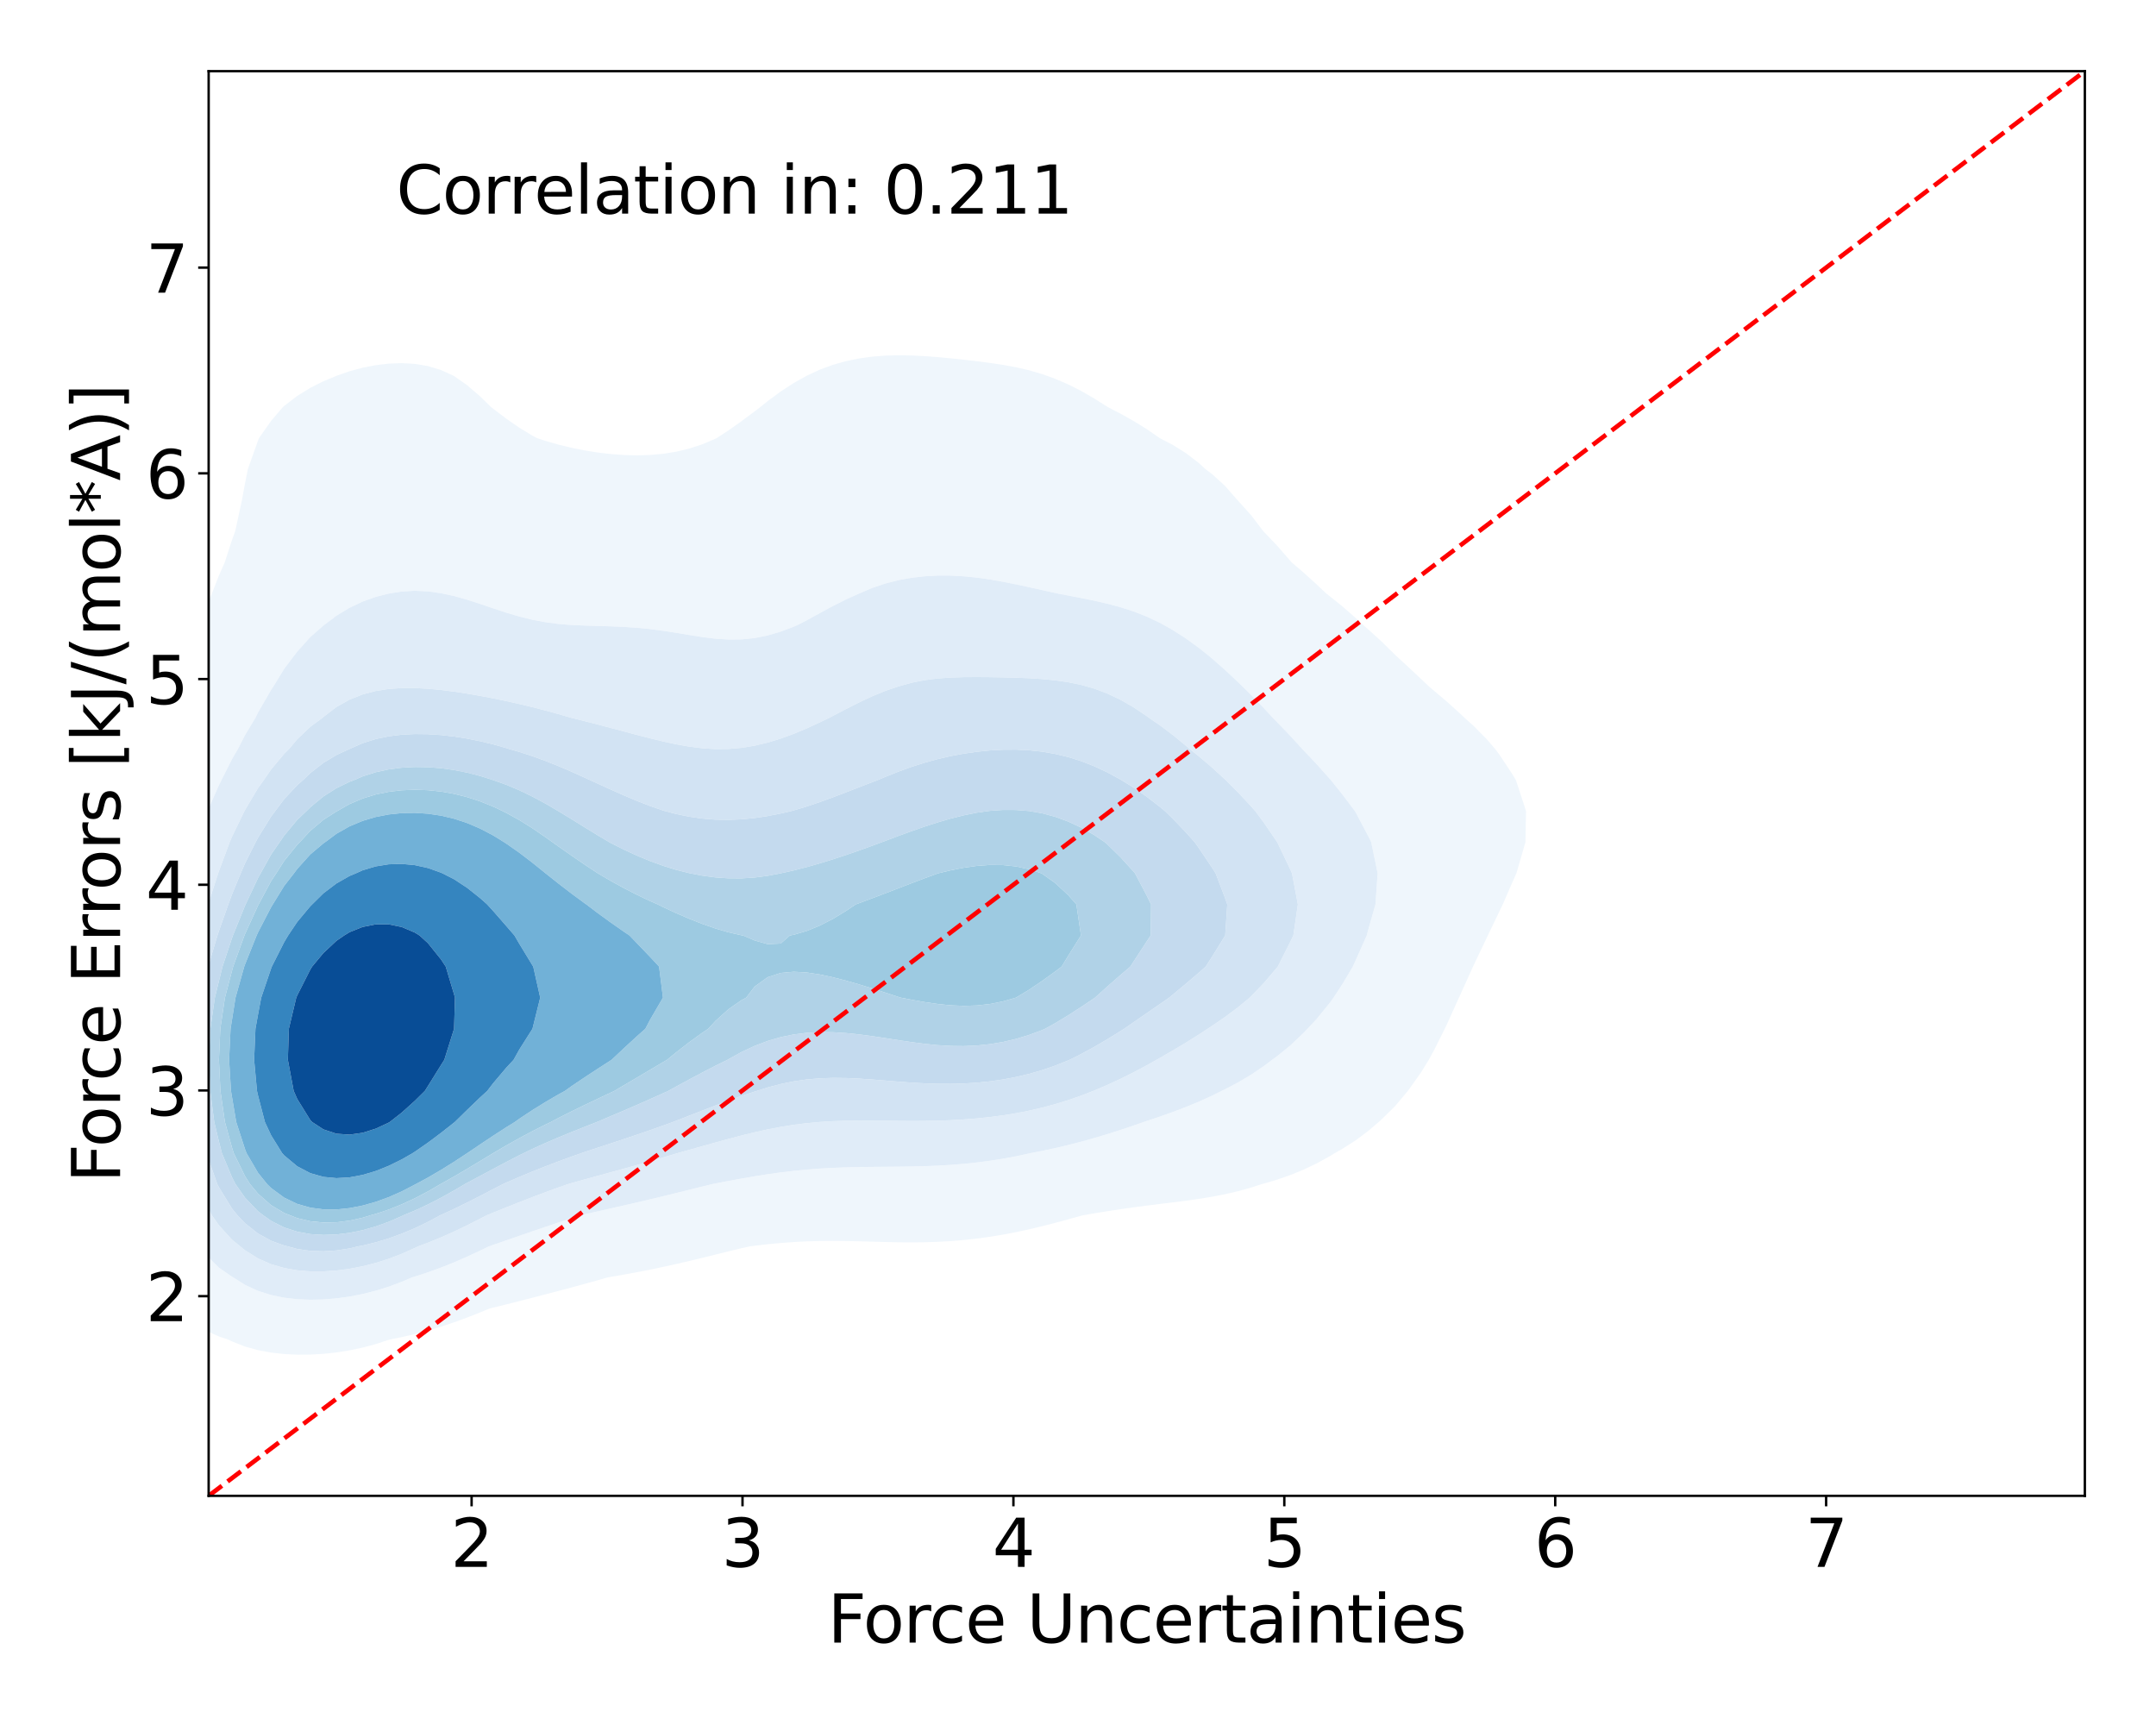 <?xml version="1.0" encoding="utf-8" standalone="no"?>
<!DOCTYPE svg PUBLIC "-//W3C//DTD SVG 1.1//EN"
  "http://www.w3.org/Graphics/SVG/1.1/DTD/svg11.dtd">
<svg xmlns:xlink="http://www.w3.org/1999/xlink" width="720pt" height="576pt" viewBox="0 0 720 576" xmlns="http://www.w3.org/2000/svg" version="1.1">
 <defs>
  <style type="text/css">*{stroke-linejoin: round; stroke-linecap: butt}</style>
 </defs>
 <g id="figure_1">
  <g id="patch_1">
   <path d="M 0 576 
L 720 576 
L 720 0 
L 0 0 
z
" style="fill: #ffffff"/>
  </g>
  <g id="axes_1">
   <g id="patch_2">
    <path d="M 69.68 499.48 
L 696.24 499.48 
L 696.24 23.76 
L 69.68 23.76 
z
" style="fill: #ffffff"/>
   </g>
   <g id="QuadContourSet_1">
    <path d="M 77.457 447.909 
L 81.821 449.628 
L 86.184 450.838 
L 90.548 451.648 
L 94.911 452.135 
L 99.275 452.348 
L 103.638 452.319 
L 108.002 452.066 
L 112.366 451.594 
L 116.729 450.901 
L 121.093 449.979 
L 125.456 448.812 
L 129.82 447.383 
L 129.995 447.32 
L 134.183 446.478 
L 138.547 445.463 
L 142.91 444.303 
L 147.274 442.994 
L 151.638 441.539 
L 156.001 439.943 
L 160.365 438.218 
L 163.493 436.939 
L 164.728 436.626 
L 169.092 435.551 
L 173.455 434.447 
L 177.819 433.325 
L 182.182 432.189 
L 186.546 431.043 
L 190.909 429.883 
L 195.273 428.702 
L 199.637 427.483 
L 202.864 426.558 
L 204 426.359 
L 208.364 425.596 
L 212.727 424.792 
L 217.091 423.941 
L 221.454 423.035 
L 225.818 422.073 
L 230.181 421.059 
L 234.545 420.003 
L 238.909 418.922 
L 243.272 417.841 
L 247.636 416.791 
L 250.399 416.177 
L 251.999 415.967 
L 256.363 415.469 
L 260.726 415.052 
L 265.09 414.728 
L 269.453 414.504 
L 273.817 414.379 
L 278.181 414.345 
L 282.544 414.387 
L 286.908 414.483 
L 291.271 414.605 
L 295.635 414.725 
L 299.998 414.815 
L 304.362 414.848 
L 308.725 414.804 
L 313.089 414.666 
L 317.453 414.42 
L 321.816 414.06 
L 326.18 413.581 
L 330.543 412.982 
L 334.907 412.263 
L 339.27 411.429 
L 343.634 410.487 
L 347.997 409.448 
L 352.361 408.328 
L 356.724 407.148 
L 361.088 405.937 
L 361.622 405.797 
L 365.452 405.143 
L 369.815 404.433 
L 374.179 403.766 
L 378.542 403.146 
L 382.906 402.571 
L 387.269 402.028 
L 391.633 401.493 
L 395.996 400.936 
L 400.36 400.32 
L 404.724 399.608 
L 409.087 398.763 
L 413.451 397.752 
L 417.814 396.542 
L 421.267 395.416 
L 422.178 395.179 
L 426.541 393.887 
L 430.905 392.364 
L 435.268 390.585 
L 439.632 388.515 
L 443.996 386.11 
L 445.771 385.035 
L 448.359 383.563 
L 452.723 380.775 
L 457.086 377.505 
L 460.397 374.654 
L 461.45 373.712 
L 465.813 369.433 
L 470.154 364.274 
L 470.177 364.244 
L 474.54 358.119 
L 477.133 353.893 
L 478.904 350.669 
L 482.487 343.512 
L 483.267 341.867 
L 487.218 333.131 
L 487.631 332.237 
L 491.921 322.75 
L 491.995 322.594 
L 496.358 313.424 
L 496.857 312.37 
L 500.722 304.327 
L 501.85 301.989 
L 505.085 294.536 
L 506.403 291.608 
L 509.421 281.227 
L 509.449 279.611 
L 509.625 270.847 
L 509.449 270.293 
L 506.236 260.466 
L 505.085 258.563 
L 500.722 251.981 
L 499.307 250.085 
L 496.358 246.68 
L 491.995 242.287 
L 489.104 239.704 
L 487.631 238.304 
L 483.267 234.355 
L 478.904 230.669 
L 477.314 229.324 
L 474.54 226.696 
L 470.177 222.598 
L 466.193 218.943 
L 465.813 218.571 
L 461.45 214.277 
L 457.086 210.309 
L 455.089 208.562 
L 452.723 206.36 
L 448.359 202.53 
L 443.996 199.036 
L 442.907 198.181 
L 439.632 195.081 
L 435.268 191.142 
L 431.363 187.8 
L 430.905 187.27 
L 426.541 182.256 
L 422.178 177.682 
L 421.917 177.42 
L 417.814 172.039 
L 413.451 167.194 
L 413.294 167.039 
L 409.087 162.235 
L 404.724 158.263 
L 402.575 156.658 
L 400.36 154.617 
L 395.996 151.275 
L 391.633 148.553 
L 387.269 146.277 
L 387.269 146.277 
L 382.906 143.248 
L 378.542 140.564 
L 374.179 138.122 
L 369.884 135.897 
L 369.815 135.851 
L 365.452 133.074 
L 361.088 130.557 
L 356.724 128.35 
L 352.361 126.477 
L 349.709 125.516 
L 347.997 124.91 
L 343.634 123.631 
L 339.27 122.627 
L 334.907 121.831 
L 330.543 121.177 
L 326.18 120.613 
L 321.816 120.107 
L 317.453 119.647 
L 313.089 119.242 
L 308.725 118.914 
L 304.362 118.697 
L 299.998 118.628 
L 295.635 118.745 
L 291.271 119.088 
L 286.908 119.69 
L 282.544 120.586 
L 278.181 121.813 
L 273.817 123.414 
L 269.453 125.446 
L 269.326 125.516 
L 265.09 127.885 
L 260.726 130.714 
L 256.363 133.942 
L 253.941 135.897 
L 251.999 137.377 
L 247.636 140.632 
L 243.272 143.727 
L 239.349 146.277 
L 238.909 146.503 
L 234.545 148.35 
L 230.181 149.781 
L 225.818 150.828 
L 221.454 151.529 
L 217.091 151.923 
L 212.727 152.048 
L 208.364 151.936 
L 204 151.614 
L 199.637 151.103 
L 195.273 150.411 
L 190.909 149.54 
L 186.546 148.484 
L 182.182 147.23 
L 179.325 146.277 
L 177.819 145.484 
L 173.455 142.837 
L 169.092 139.821 
L 164.728 136.503 
L 163.964 135.897 
L 160.365 132.392 
L 156.001 128.623 
L 151.638 125.574 
L 151.534 125.516 
L 147.274 123.56 
L 142.91 122.239 
L 138.547 121.503 
L 134.183 121.256 
L 129.82 121.42 
L 125.456 121.94 
L 121.093 122.787 
L 116.729 123.961 
L 112.366 125.495 
L 112.317 125.516 
L 108.002 127.312 
L 103.638 129.51 
L 99.275 132.199 
L 94.911 135.541 
L 94.514 135.897 
L 90.548 140.525 
L 86.497 146.277 
L 86.184 147.066 
L 82.766 156.658 
L 81.821 161.459 
L 80.786 167.039 
L 78.537 177.42 
L 77.457 180.361 
L 75.048 187.8 
L 73.094 192.208 
L 70.771 198.181 
L 68.73 203.018 
L 66.621 208.562 
L 64.366 215.231 
L 63.173 218.943 
L 60.333 229.324 
L 60.003 230.487 
L 57.39 239.704 
L 55.639 245.262 
L 54.129 250.085 
L 51.276 258.861 
L 50.755 260.466 
L 47.681 270.847 
L 46.912 274.345 
L 45.29 281.227 
L 43.598 291.608 
L 42.549 299.897 
L 42.241 301.989 
L 40.629 312.37 
L 39.085 322.75 
L 38.185 329.846 
L 37.678 333.131 
L 36.535 343.512 
L 36.045 353.893 
L 36.122 364.274 
L 36.669 374.654 
L 37.7 385.035 
L 38.185 388.168 
L 39.129 395.416 
L 41.461 405.797 
L 42.549 409.015 
L 45.049 416.177 
L 46.912 420.069 
L 50.642 426.558 
L 51.276 427.531 
L 55.639 433.405 
L 59.384 436.939 
L 60.003 437.581 
L 64.366 441.51 
L 68.73 444.289 
L 73.094 446.263 
L 76.269 447.32 
z
M 77.909 426.558 
L 77.457 426.308 
L 73.094 423.273 
L 68.73 418.955 
L 66.521 416.177 
L 64.366 413.112 
L 60.364 405.797 
L 60.003 404.887 
L 56.596 395.416 
L 55.639 391.031 
L 54.293 385.035 
L 52.89 374.654 
L 52.155 364.274 
L 51.979 353.893 
L 52.435 343.512 
L 53.638 333.131 
L 55.639 322.75 
L 55.639 322.749 
L 57.809 312.37 
L 60.003 303.327 
L 60.322 301.989 
L 62.77 291.608 
L 64.366 285.752 
L 65.632 281.227 
L 68.73 272.343 
L 69.291 270.847 
L 73.094 262.202 
L 73.955 260.466 
L 77.457 253.499 
L 79.459 250.085 
L 81.821 245.455 
L 85.289 239.704 
L 86.184 237.893 
L 90.548 230.323 
L 91.234 229.324 
L 94.911 223.297 
L 98.217 218.943 
L 99.275 217.554 
L 103.638 212.715 
L 108.002 208.872 
L 108.431 208.562 
L 112.366 205.583 
L 116.729 202.945 
L 121.093 200.878 
L 125.456 199.312 
L 129.82 198.209 
L 130.007 198.181 
L 134.183 197.502 
L 138.547 197.262 
L 142.91 197.465 
L 147.274 198.08 
L 147.735 198.181 
L 151.638 199.024 
L 156.001 200.248 
L 160.365 201.661 
L 164.728 203.146 
L 169.092 204.585 
L 173.455 205.875 
L 177.819 206.946 
L 182.182 207.766 
L 186.546 208.342 
L 189.14 208.562 
L 190.909 208.687 
L 195.273 208.881 
L 199.637 209.014 
L 204 209.145 
L 208.364 209.331 
L 212.727 209.623 
L 217.091 210.054 
L 221.454 210.626 
L 225.818 211.309 
L 230.181 212.038 
L 234.545 212.724 
L 238.909 213.265 
L 243.272 213.556 
L 247.636 213.509 
L 251.999 213.061 
L 256.363 212.186 
L 260.726 210.898 
L 265.09 209.25 
L 266.615 208.562 
L 269.453 207.099 
L 273.817 204.699 
L 278.181 202.343 
L 282.544 200.145 
L 286.908 198.181 
L 286.908 198.181 
L 291.271 196.32 
L 295.635 194.844 
L 299.998 193.727 
L 304.362 192.933 
L 308.725 192.431 
L 313.089 192.193 
L 317.453 192.198 
L 321.816 192.428 
L 326.18 192.864 
L 330.543 193.483 
L 334.907 194.251 
L 339.27 195.126 
L 343.634 196.064 
L 347.997 197.03 
L 352.361 198.001 
L 353.166 198.181 
L 356.724 198.853 
L 361.088 199.69 
L 365.452 200.582 
L 369.815 201.584 
L 374.179 202.755 
L 378.542 204.16 
L 382.906 205.865 
L 387.269 207.93 
L 388.421 208.562 
L 391.633 210.36 
L 395.996 213.163 
L 400.36 216.333 
L 403.638 218.943 
L 404.724 219.856 
L 409.087 223.689 
L 413.451 227.769 
L 415.05 229.324 
L 417.814 232.046 
L 422.178 236.558 
L 425.071 239.704 
L 426.541 241.183 
L 430.905 245.717 
L 434.889 250.085 
L 435.268 250.479 
L 439.632 255.09 
L 443.996 259.972 
L 444.435 260.466 
L 448.359 265.37 
L 452.496 270.847 
L 452.723 271.252 
L 457.086 279.503 
L 457.927 281.227 
L 460.067 291.608 
L 459.339 301.989 
L 457.086 309.876 
L 456.428 312.37 
L 452.723 320.66 
L 451.781 322.75 
L 448.359 328.524 
L 445.348 333.131 
L 443.996 334.972 
L 439.632 340.333 
L 436.644 343.512 
L 435.268 344.958 
L 430.905 349.102 
L 426.541 352.638 
L 424.824 353.893 
L 422.178 355.896 
L 417.814 358.851 
L 413.451 361.436 
L 409.087 363.721 
L 407.962 364.274 
L 404.724 365.881 
L 400.36 367.86 
L 395.996 369.66 
L 391.633 371.319 
L 387.269 372.866 
L 382.906 374.324 
L 381.904 374.654 
L 378.542 375.835 
L 374.179 377.305 
L 369.815 378.692 
L 365.452 379.995 
L 361.088 381.21 
L 356.724 382.335 
L 352.361 383.366 
L 347.997 384.301 
L 344.193 385.035 
L 343.634 385.168 
L 339.27 386.102 
L 334.907 386.912 
L 330.543 387.599 
L 326.18 388.167 
L 321.816 388.623 
L 317.453 388.973 
L 313.089 389.227 
L 308.725 389.399 
L 304.362 389.506 
L 299.998 389.567 
L 295.635 389.603 
L 291.271 389.639 
L 286.908 389.696 
L 282.544 389.798 
L 278.181 389.962 
L 273.817 390.204 
L 269.453 390.535 
L 265.09 390.96 
L 260.726 391.48 
L 256.363 392.09 
L 251.999 392.779 
L 247.636 393.534 
L 243.272 394.339 
L 238.909 395.179 
L 237.735 395.416 
L 234.545 396.198 
L 230.181 397.285 
L 225.818 398.368 
L 221.454 399.435 
L 217.091 400.481 
L 212.727 401.504 
L 208.364 402.507 
L 204 403.497 
L 199.637 404.481 
L 195.273 405.472 
L 193.909 405.797 
L 190.909 406.757 
L 186.546 408.194 
L 182.182 409.655 
L 177.819 411.141 
L 173.455 412.648 
L 169.092 414.163 
L 164.728 415.667 
L 163.293 416.177 
L 160.365 417.579 
L 156.001 419.617 
L 151.638 421.518 
L 147.274 423.265 
L 142.91 424.847 
L 138.547 426.259 
L 137.557 426.558 
L 134.183 428.004 
L 129.82 429.632 
L 125.456 430.989 
L 121.093 432.089 
L 116.729 432.94 
L 112.366 433.547 
L 108.002 433.908 
L 103.638 434.009 
L 99.275 433.828 
L 94.911 433.321 
L 90.548 432.426 
L 86.184 431.048 
L 81.821 429.049 
z
" clip-path="url(#pb50eba0fab)" style="fill: #eff6fc"/>
    <path d="M 81.821 429.049 
L 86.184 431.048 
L 90.548 432.426 
L 94.911 433.321 
L 99.275 433.828 
L 103.638 434.009 
L 108.002 433.908 
L 112.366 433.547 
L 116.729 432.94 
L 121.093 432.089 
L 125.456 430.989 
L 129.82 429.632 
L 134.183 428.004 
L 137.557 426.558 
L 138.547 426.259 
L 142.91 424.847 
L 147.274 423.265 
L 151.638 421.518 
L 156.001 419.617 
L 160.365 417.579 
L 163.293 416.177 
L 164.728 415.667 
L 169.092 414.163 
L 173.455 412.648 
L 177.819 411.141 
L 182.182 409.655 
L 186.546 408.194 
L 190.909 406.757 
L 193.909 405.797 
L 195.273 405.472 
L 199.637 404.481 
L 204 403.497 
L 208.364 402.507 
L 212.727 401.504 
L 217.091 400.481 
L 221.454 399.435 
L 225.818 398.368 
L 230.181 397.285 
L 234.545 396.198 
L 237.735 395.416 
L 238.909 395.179 
L 243.272 394.339 
L 247.636 393.534 
L 251.999 392.779 
L 256.363 392.09 
L 260.726 391.48 
L 265.09 390.96 
L 269.453 390.535 
L 273.817 390.204 
L 278.181 389.962 
L 282.544 389.798 
L 286.908 389.696 
L 291.271 389.639 
L 295.635 389.603 
L 299.998 389.567 
L 304.362 389.506 
L 308.725 389.399 
L 313.089 389.227 
L 317.453 388.973 
L 321.816 388.623 
L 326.18 388.167 
L 330.543 387.599 
L 334.907 386.912 
L 339.27 386.102 
L 343.634 385.168 
L 344.193 385.035 
L 347.997 384.301 
L 352.361 383.366 
L 356.724 382.335 
L 361.088 381.21 
L 365.452 379.995 
L 369.815 378.692 
L 374.179 377.305 
L 378.542 375.835 
L 381.904 374.654 
L 382.906 374.324 
L 387.269 372.866 
L 391.633 371.319 
L 395.996 369.66 
L 400.36 367.86 
L 404.724 365.881 
L 407.962 364.274 
L 409.087 363.721 
L 413.451 361.436 
L 417.814 358.851 
L 422.178 355.896 
L 424.824 353.893 
L 426.541 352.638 
L 430.905 349.102 
L 435.268 344.958 
L 436.644 343.512 
L 439.632 340.333 
L 443.996 334.972 
L 445.348 333.131 
L 448.359 328.524 
L 451.781 322.75 
L 452.723 320.66 
L 456.428 312.37 
L 457.086 309.876 
L 459.339 301.989 
L 460.067 291.608 
L 457.927 281.227 
L 457.086 279.503 
L 452.723 271.252 
L 452.496 270.847 
L 448.359 265.37 
L 444.435 260.466 
L 443.996 259.972 
L 439.632 255.09 
L 435.268 250.479 
L 434.889 250.085 
L 430.905 245.717 
L 426.541 241.183 
L 425.071 239.704 
L 422.178 236.558 
L 417.814 232.046 
L 415.05 229.324 
L 413.451 227.769 
L 409.087 223.689 
L 404.724 219.856 
L 403.638 218.943 
L 400.36 216.333 
L 395.996 213.163 
L 391.633 210.36 
L 388.421 208.562 
L 387.269 207.93 
L 382.906 205.865 
L 378.542 204.16 
L 374.179 202.755 
L 369.815 201.584 
L 365.452 200.582 
L 361.088 199.69 
L 356.724 198.853 
L 353.166 198.181 
L 352.361 198.001 
L 347.997 197.03 
L 343.634 196.064 
L 339.27 195.126 
L 334.907 194.251 
L 330.543 193.483 
L 326.18 192.864 
L 321.816 192.428 
L 317.453 192.198 
L 313.089 192.193 
L 308.725 192.431 
L 304.362 192.933 
L 299.998 193.727 
L 295.635 194.844 
L 291.271 196.32 
L 286.908 198.181 
L 286.908 198.181 
L 282.544 200.145 
L 278.181 202.343 
L 273.817 204.699 
L 269.453 207.099 
L 266.615 208.562 
L 265.09 209.25 
L 260.726 210.898 
L 256.363 212.186 
L 251.999 213.061 
L 247.636 213.509 
L 243.272 213.556 
L 238.909 213.265 
L 234.545 212.724 
L 230.181 212.038 
L 225.818 211.309 
L 221.454 210.626 
L 217.091 210.054 
L 212.727 209.623 
L 208.364 209.331 
L 204 209.145 
L 199.637 209.014 
L 195.273 208.881 
L 190.909 208.687 
L 189.14 208.562 
L 186.546 208.342 
L 182.182 207.766 
L 177.819 206.946 
L 173.455 205.875 
L 169.092 204.585 
L 164.728 203.146 
L 160.365 201.661 
L 156.001 200.248 
L 151.638 199.024 
L 147.735 198.181 
L 147.274 198.08 
L 142.91 197.465 
L 138.547 197.262 
L 134.183 197.502 
L 130.007 198.181 
L 129.82 198.209 
L 125.456 199.312 
L 121.093 200.878 
L 116.729 202.945 
L 112.366 205.583 
L 108.431 208.562 
L 108.002 208.872 
L 103.638 212.715 
L 99.275 217.554 
L 98.217 218.943 
L 94.911 223.297 
L 91.234 229.324 
L 90.548 230.323 
L 86.184 237.893 
L 85.289 239.704 
L 81.821 245.455 
L 79.459 250.085 
L 77.457 253.499 
L 73.955 260.466 
L 73.094 262.202 
L 69.291 270.847 
L 68.73 272.343 
L 65.632 281.227 
L 64.366 285.752 
L 62.77 291.608 
L 60.322 301.989 
L 60.003 303.327 
L 57.809 312.37 
L 55.639 322.749 
L 55.639 322.75 
L 53.638 333.131 
L 52.435 343.512 
L 51.979 353.893 
L 52.155 364.274 
L 52.89 374.654 
L 54.293 385.035 
L 55.639 391.031 
L 56.596 395.416 
L 60.003 404.887 
L 60.364 405.797 
L 64.366 413.112 
L 66.521 416.177 
L 68.73 418.955 
L 73.094 423.273 
L 77.457 426.308 
L 77.909 426.558 
z
M 80.208 416.177 
L 77.457 413.941 
L 73.094 409.126 
L 70.756 405.797 
L 68.73 402.118 
L 65.684 395.416 
L 64.366 390.959 
L 62.704 385.035 
L 60.969 374.654 
L 60.068 364.274 
L 60.003 361.62 
L 59.781 353.893 
L 60.003 349.56 
L 60.266 343.512 
L 61.532 333.131 
L 63.701 322.75 
L 64.366 320.193 
L 66.384 312.37 
L 68.73 304.462 
L 69.496 301.989 
L 72.859 291.608 
L 73.094 290.915 
L 76.693 281.227 
L 77.457 279.425 
L 81.612 270.847 
L 81.821 270.454 
L 86.184 263.12 
L 88.1 260.466 
L 90.548 256.91 
L 94.911 251.693 
L 96.537 250.085 
L 99.275 246.826 
L 103.638 242.665 
L 107.679 239.704 
L 108.002 239.398 
L 112.366 236.055 
L 116.729 233.606 
L 121.093 231.877 
L 125.456 230.729 
L 129.82 230.051 
L 134.183 229.748 
L 138.547 229.743 
L 142.91 229.974 
L 147.274 230.387 
L 151.638 230.942 
L 156.001 231.608 
L 160.365 232.365 
L 164.728 233.2 
L 169.092 234.106 
L 173.455 235.083 
L 177.819 236.133 
L 182.182 237.256 
L 186.546 238.453 
L 190.856 239.704 
L 190.909 239.718 
L 195.273 240.799 
L 199.637 241.923 
L 204 243.076 
L 208.364 244.24 
L 212.727 245.398 
L 217.091 246.523 
L 221.454 247.581 
L 225.818 248.526 
L 230.181 249.303 
L 234.545 249.856 
L 238.178 250.085 
L 238.909 250.126 
L 243.272 250.089 
L 243.328 250.085 
L 247.636 249.711 
L 251.999 248.995 
L 256.363 247.956 
L 260.726 246.62 
L 265.09 245.019 
L 269.453 243.192 
L 273.817 241.186 
L 276.877 239.704 
L 278.181 239.026 
L 282.544 236.747 
L 286.908 234.54 
L 291.271 232.494 
L 295.635 230.696 
L 299.684 229.324 
L 299.998 229.21 
L 304.362 227.99 
L 308.725 227.119 
L 313.089 226.558 
L 317.453 226.246 
L 321.816 226.108 
L 326.18 226.079 
L 330.543 226.11 
L 334.907 226.181 
L 339.27 226.292 
L 343.634 226.466 
L 347.997 226.74 
L 352.361 227.166 
L 356.724 227.8 
L 361.088 228.704 
L 363.302 229.324 
L 365.452 229.944 
L 369.815 231.584 
L 374.179 233.655 
L 378.542 236.163 
L 382.906 239.087 
L 383.738 239.704 
L 387.269 242.118 
L 391.633 245.395 
L 395.996 248.965 
L 397.289 250.085 
L 400.36 252.536 
L 404.724 256.253 
L 409.087 260.239 
L 409.326 260.466 
L 413.451 264.575 
L 417.814 269.26 
L 419.217 270.847 
L 422.178 274.852 
L 426.541 281.227 
L 426.541 281.227 
L 430.905 290.35 
L 431.46 291.608 
L 433.423 301.989 
L 431.913 312.37 
L 430.905 314.454 
L 426.726 322.75 
L 426.541 322.984 
L 422.178 328.117 
L 417.814 332.662 
L 417.331 333.131 
L 413.451 336.342 
L 409.087 339.599 
L 404.724 342.584 
L 403.314 343.512 
L 400.36 345.449 
L 395.996 348.175 
L 391.633 350.777 
L 387.269 353.294 
L 386.232 353.893 
L 382.906 355.748 
L 378.542 358.068 
L 374.179 360.242 
L 369.815 362.265 
L 365.452 364.126 
L 365.084 364.274 
L 361.088 365.827 
L 356.724 367.348 
L 352.361 368.691 
L 347.997 369.862 
L 343.634 370.868 
L 339.27 371.721 
L 334.907 372.429 
L 330.543 373.005 
L 326.18 373.459 
L 321.816 373.804 
L 317.453 374.049 
L 313.089 374.205 
L 308.725 374.286 
L 304.362 374.305 
L 299.998 374.28 
L 295.635 374.233 
L 291.271 374.189 
L 286.908 374.177 
L 282.544 374.227 
L 278.181 374.371 
L 273.817 374.635 
L 273.607 374.654 
L 269.453 375.035 
L 265.09 375.582 
L 260.726 376.279 
L 256.363 377.119 
L 251.999 378.085 
L 247.636 379.155 
L 243.272 380.301 
L 238.909 381.497 
L 234.545 382.72 
L 230.181 383.949 
L 226.316 385.035 
L 225.818 385.182 
L 221.454 386.487 
L 217.091 387.764 
L 212.727 389.011 
L 208.364 390.229 
L 204 391.427 
L 199.637 392.617 
L 195.273 393.813 
L 190.909 395.034 
L 189.622 395.416 
L 186.546 396.489 
L 182.182 398.079 
L 177.819 399.721 
L 173.455 401.414 
L 169.092 403.148 
L 164.728 404.901 
L 162.566 405.797 
L 160.365 406.917 
L 156.001 409.138 
L 151.638 411.235 
L 147.274 413.181 
L 142.91 414.958 
L 139.642 416.177 
L 138.547 416.707 
L 134.183 418.66 
L 129.82 420.325 
L 125.456 421.71 
L 121.093 422.823 
L 116.729 423.668 
L 112.366 424.244 
L 108.002 424.538 
L 103.638 424.528 
L 99.275 424.172 
L 94.911 423.407 
L 90.548 422.138 
L 86.184 420.228 
L 81.821 417.479 
z
" clip-path="url(#pb50eba0fab)" style="fill: #e0ecf8"/>
    <path d="M 81.821 417.479 
L 86.184 420.228 
L 90.548 422.138 
L 94.911 423.407 
L 99.275 424.172 
L 103.638 424.528 
L 108.002 424.538 
L 112.366 424.244 
L 116.729 423.668 
L 121.093 422.823 
L 125.456 421.71 
L 129.82 420.325 
L 134.183 418.66 
L 138.547 416.707 
L 139.642 416.177 
L 142.91 414.958 
L 147.274 413.181 
L 151.638 411.235 
L 156.001 409.138 
L 160.365 406.917 
L 162.566 405.797 
L 164.728 404.901 
L 169.092 403.148 
L 173.455 401.414 
L 177.819 399.721 
L 182.182 398.079 
L 186.546 396.489 
L 189.622 395.416 
L 190.909 395.034 
L 195.273 393.813 
L 199.637 392.617 
L 204 391.427 
L 208.364 390.229 
L 212.727 389.011 
L 217.091 387.764 
L 221.454 386.487 
L 225.818 385.182 
L 226.316 385.035 
L 230.181 383.949 
L 234.545 382.72 
L 238.909 381.497 
L 243.272 380.301 
L 247.636 379.155 
L 251.999 378.085 
L 256.363 377.119 
L 260.726 376.279 
L 265.09 375.582 
L 269.453 375.035 
L 273.607 374.654 
L 273.817 374.635 
L 278.181 374.371 
L 282.544 374.227 
L 286.908 374.177 
L 291.271 374.189 
L 295.635 374.233 
L 299.998 374.28 
L 304.362 374.305 
L 308.725 374.286 
L 313.089 374.205 
L 317.453 374.049 
L 321.816 373.804 
L 326.18 373.459 
L 330.543 373.005 
L 334.907 372.429 
L 339.27 371.721 
L 343.634 370.868 
L 347.997 369.862 
L 352.361 368.691 
L 356.724 367.348 
L 361.088 365.827 
L 365.084 364.274 
L 365.452 364.126 
L 369.815 362.265 
L 374.179 360.242 
L 378.542 358.068 
L 382.906 355.748 
L 386.232 353.893 
L 387.269 353.294 
L 391.633 350.777 
L 395.996 348.175 
L 400.36 345.449 
L 403.314 343.512 
L 404.724 342.584 
L 409.087 339.599 
L 413.451 336.342 
L 417.331 333.131 
L 417.814 332.662 
L 422.178 328.117 
L 426.541 322.984 
L 426.726 322.75 
L 430.905 314.454 
L 431.913 312.37 
L 433.423 301.989 
L 431.46 291.608 
L 430.905 290.35 
L 426.541 281.227 
L 426.541 281.227 
L 422.178 274.852 
L 419.217 270.847 
L 417.814 269.26 
L 413.451 264.575 
L 409.326 260.466 
L 409.087 260.239 
L 404.724 256.253 
L 400.36 252.536 
L 397.289 250.085 
L 395.996 248.965 
L 391.633 245.395 
L 387.269 242.118 
L 383.738 239.704 
L 382.906 239.087 
L 378.542 236.163 
L 374.179 233.655 
L 369.815 231.584 
L 365.452 229.944 
L 363.302 229.324 
L 361.088 228.704 
L 356.724 227.8 
L 352.361 227.166 
L 347.997 226.74 
L 343.634 226.466 
L 339.27 226.292 
L 334.907 226.181 
L 330.543 226.11 
L 326.18 226.079 
L 321.816 226.108 
L 317.453 226.246 
L 313.089 226.558 
L 308.725 227.119 
L 304.362 227.99 
L 299.998 229.21 
L 299.684 229.324 
L 295.635 230.696 
L 291.271 232.494 
L 286.908 234.54 
L 282.544 236.747 
L 278.181 239.026 
L 276.877 239.704 
L 273.817 241.186 
L 269.453 243.192 
L 265.09 245.019 
L 260.726 246.62 
L 256.363 247.956 
L 251.999 248.995 
L 247.636 249.711 
L 243.328 250.085 
L 243.272 250.089 
L 238.909 250.126 
L 238.178 250.085 
L 234.545 249.856 
L 230.181 249.303 
L 225.818 248.526 
L 221.454 247.581 
L 217.091 246.523 
L 212.727 245.398 
L 208.364 244.24 
L 204 243.076 
L 199.637 241.923 
L 195.273 240.799 
L 190.909 239.718 
L 190.856 239.704 
L 186.546 238.453 
L 182.182 237.256 
L 177.819 236.133 
L 173.455 235.083 
L 169.092 234.106 
L 164.728 233.2 
L 160.365 232.365 
L 156.001 231.608 
L 151.638 230.942 
L 147.274 230.387 
L 142.91 229.974 
L 138.547 229.743 
L 134.183 229.748 
L 129.82 230.051 
L 125.456 230.729 
L 121.093 231.877 
L 116.729 233.606 
L 112.366 236.055 
L 108.002 239.398 
L 107.679 239.704 
L 103.638 242.665 
L 99.275 246.826 
L 96.537 250.085 
L 94.911 251.693 
L 90.548 256.91 
L 88.1 260.466 
L 86.184 263.12 
L 81.821 270.454 
L 81.612 270.847 
L 77.457 279.425 
L 76.693 281.227 
L 73.094 290.915 
L 72.859 291.608 
L 69.496 301.989 
L 68.73 304.462 
L 66.384 312.37 
L 64.366 320.193 
L 63.701 322.75 
L 61.532 333.131 
L 60.266 343.512 
L 60.003 349.56 
L 59.781 353.893 
L 60.003 361.62 
L 60.068 364.274 
L 60.969 374.654 
L 62.704 385.035 
L 64.366 390.959 
L 65.684 395.416 
L 68.73 402.118 
L 70.756 405.797 
L 73.094 409.126 
L 77.457 413.941 
L 80.208 416.177 
z
M 96.084 416.177 
L 94.911 415.9 
L 90.548 414.309 
L 86.184 411.917 
L 81.821 408.455 
L 79.289 405.797 
L 77.457 403.528 
L 73.094 396.419 
L 72.574 395.416 
L 68.905 385.035 
L 68.73 384.213 
L 66.729 374.654 
L 65.593 364.274 
L 65.249 353.893 
L 65.718 343.512 
L 67.135 333.131 
L 68.73 326.195 
L 69.505 322.75 
L 72.612 312.37 
L 73.094 310.903 
L 76.238 301.989 
L 77.457 298.681 
L 80.39 291.608 
L 81.821 288.274 
L 85.361 281.227 
L 86.184 279.675 
L 90.548 272.624 
L 91.886 270.847 
L 94.911 266.822 
L 99.275 262.152 
L 101.21 260.466 
L 103.638 258.125 
L 108.002 254.722 
L 112.366 252.092 
L 116.729 250.085 
L 116.729 250.085 
L 121.093 248.149 
L 125.456 246.773 
L 129.82 245.858 
L 134.183 245.322 
L 138.547 245.104 
L 142.91 245.156 
L 147.274 245.442 
L 151.638 245.937 
L 156.001 246.625 
L 160.365 247.499 
L 164.728 248.556 
L 169.092 249.796 
L 170.011 250.085 
L 173.455 251.079 
L 177.819 252.5 
L 182.182 254.088 
L 186.546 255.828 
L 190.909 257.7 
L 195.273 259.677 
L 197.01 260.466 
L 199.637 261.675 
L 204 263.654 
L 208.364 265.593 
L 212.727 267.438 
L 217.091 269.139 
L 221.454 270.644 
L 222.165 270.847 
L 225.818 271.81 
L 230.181 272.704 
L 234.545 273.331 
L 238.909 273.683 
L 243.272 273.763 
L 247.636 273.579 
L 251.999 273.149 
L 256.363 272.494 
L 260.726 271.643 
L 264.138 270.847 
L 265.09 270.596 
L 269.453 269.277 
L 273.817 267.807 
L 278.181 266.219 
L 282.544 264.554 
L 286.908 262.857 
L 291.271 261.174 
L 293.151 260.466 
L 295.635 259.415 
L 299.998 257.669 
L 304.362 256.083 
L 308.725 254.686 
L 313.089 253.484 
L 317.453 252.477 
L 321.816 251.659 
L 326.18 251.027 
L 330.543 250.584 
L 334.907 250.34 
L 339.27 250.311 
L 343.634 250.519 
L 347.997 250.986 
L 352.361 251.737 
L 356.724 252.791 
L 361.088 254.165 
L 365.452 255.869 
L 369.815 257.911 
L 374.179 260.29 
L 374.469 260.466 
L 378.542 262.974 
L 382.906 265.999 
L 387.269 269.362 
L 389.057 270.847 
L 391.633 273.346 
L 395.996 277.901 
L 398.97 281.227 
L 400.36 283.182 
L 404.724 289.66 
L 405.964 291.608 
L 409.087 299.82 
L 409.856 301.989 
L 409.154 312.37 
L 409.087 312.482 
L 404.724 319.534 
L 402.655 322.75 
L 400.36 324.788 
L 395.996 328.513 
L 391.633 332.143 
L 390.449 333.131 
L 387.269 335.333 
L 382.906 338.341 
L 378.542 341.351 
L 375.435 343.512 
L 374.179 344.309 
L 369.815 347.009 
L 365.452 349.558 
L 361.088 351.931 
L 357.16 353.893 
L 356.724 354.085 
L 352.361 355.831 
L 347.997 357.331 
L 343.634 358.594 
L 339.27 359.631 
L 334.907 360.456 
L 330.543 361.083 
L 326.18 361.526 
L 321.816 361.798 
L 317.453 361.914 
L 313.089 361.888 
L 308.725 361.74 
L 304.362 361.491 
L 299.998 361.171 
L 295.635 360.815 
L 291.271 360.464 
L 286.908 360.165 
L 282.544 359.968 
L 278.181 359.919 
L 273.817 360.064 
L 269.453 360.44 
L 265.09 361.07 
L 260.726 361.964 
L 256.363 363.118 
L 252.747 364.274 
L 251.999 364.491 
L 247.636 365.939 
L 243.272 367.505 
L 238.909 369.147 
L 234.545 370.831 
L 230.181 372.53 
L 225.818 374.224 
L 224.723 374.654 
L 221.454 375.833 
L 217.091 377.38 
L 212.727 378.884 
L 208.364 380.351 
L 204 381.792 
L 199.637 383.221 
L 195.273 384.658 
L 194.178 385.035 
L 190.909 386.189 
L 186.546 387.786 
L 182.182 389.444 
L 177.819 391.177 
L 173.455 392.989 
L 169.092 394.873 
L 167.918 395.416 
L 164.728 397.055 
L 160.365 399.327 
L 156.001 401.547 
L 151.638 403.676 
L 147.274 405.683 
L 147.024 405.797 
L 142.91 408.005 
L 138.547 410.103 
L 134.183 411.94 
L 129.82 413.517 
L 125.456 414.836 
L 121.093 415.898 
L 119.59 416.177 
L 116.729 416.866 
L 112.366 417.545 
L 108.002 417.828 
L 103.638 417.68 
L 99.275 417.046 
z
" clip-path="url(#pb50eba0fab)" style="fill: #d2e3f3"/>
    <path d="M 99.275 417.046 
L 103.638 417.68 
L 108.002 417.828 
L 112.366 417.545 
L 116.729 416.866 
L 119.59 416.177 
L 121.093 415.898 
L 125.456 414.836 
L 129.82 413.517 
L 134.183 411.94 
L 138.547 410.103 
L 142.91 408.005 
L 147.024 405.797 
L 147.274 405.683 
L 151.638 403.676 
L 156.001 401.547 
L 160.365 399.327 
L 164.728 397.055 
L 167.918 395.416 
L 169.092 394.873 
L 173.455 392.989 
L 177.819 391.177 
L 182.182 389.444 
L 186.546 387.786 
L 190.909 386.189 
L 194.178 385.035 
L 195.273 384.658 
L 199.637 383.221 
L 204 381.792 
L 208.364 380.351 
L 212.727 378.884 
L 217.091 377.38 
L 221.454 375.833 
L 224.723 374.654 
L 225.818 374.224 
L 230.181 372.53 
L 234.545 370.831 
L 238.909 369.147 
L 243.272 367.505 
L 247.636 365.939 
L 251.999 364.491 
L 252.747 364.274 
L 256.363 363.118 
L 260.726 361.964 
L 265.09 361.07 
L 269.453 360.44 
L 273.817 360.064 
L 278.181 359.919 
L 282.544 359.968 
L 286.908 360.165 
L 291.271 360.464 
L 295.635 360.815 
L 299.998 361.171 
L 304.362 361.491 
L 308.725 361.74 
L 313.089 361.888 
L 317.453 361.914 
L 321.816 361.798 
L 326.18 361.526 
L 330.543 361.083 
L 334.907 360.456 
L 339.27 359.631 
L 343.634 358.594 
L 347.997 357.331 
L 352.361 355.831 
L 356.724 354.085 
L 357.16 353.893 
L 361.088 351.931 
L 365.452 349.558 
L 369.815 347.009 
L 374.179 344.309 
L 375.435 343.512 
L 378.542 341.351 
L 382.906 338.341 
L 387.269 335.333 
L 390.449 333.131 
L 391.633 332.143 
L 395.996 328.513 
L 400.36 324.788 
L 402.655 322.75 
L 404.724 319.534 
L 409.087 312.482 
L 409.154 312.37 
L 409.856 301.989 
L 409.087 299.82 
L 405.964 291.608 
L 404.724 289.66 
L 400.36 283.182 
L 398.97 281.227 
L 395.996 277.901 
L 391.633 273.346 
L 389.057 270.847 
L 387.269 269.362 
L 382.906 265.999 
L 378.542 262.974 
L 374.469 260.466 
L 374.179 260.29 
L 369.815 257.911 
L 365.452 255.869 
L 361.088 254.165 
L 356.724 252.791 
L 352.361 251.737 
L 347.997 250.986 
L 343.634 250.519 
L 339.27 250.311 
L 334.907 250.34 
L 330.543 250.584 
L 326.18 251.027 
L 321.816 251.659 
L 317.453 252.477 
L 313.089 253.484 
L 308.725 254.686 
L 304.362 256.083 
L 299.998 257.669 
L 295.635 259.415 
L 293.151 260.466 
L 291.271 261.174 
L 286.908 262.857 
L 282.544 264.554 
L 278.181 266.219 
L 273.817 267.807 
L 269.453 269.277 
L 265.09 270.596 
L 264.138 270.847 
L 260.726 271.643 
L 256.363 272.494 
L 251.999 273.149 
L 247.636 273.579 
L 243.272 273.763 
L 238.909 273.683 
L 234.545 273.331 
L 230.181 272.704 
L 225.818 271.81 
L 222.165 270.847 
L 221.454 270.644 
L 217.091 269.139 
L 212.727 267.438 
L 208.364 265.593 
L 204 263.654 
L 199.637 261.675 
L 197.01 260.466 
L 195.273 259.677 
L 190.909 257.7 
L 186.546 255.828 
L 182.182 254.088 
L 177.819 252.5 
L 173.455 251.079 
L 170.011 250.085 
L 169.092 249.796 
L 164.728 248.556 
L 160.365 247.499 
L 156.001 246.625 
L 151.638 245.937 
L 147.274 245.442 
L 142.91 245.156 
L 138.547 245.104 
L 134.183 245.322 
L 129.82 245.858 
L 125.456 246.773 
L 121.093 248.149 
L 116.729 250.085 
L 116.729 250.085 
L 112.366 252.092 
L 108.002 254.722 
L 103.638 258.125 
L 101.21 260.466 
L 99.275 262.152 
L 94.911 266.822 
L 91.886 270.847 
L 90.548 272.624 
L 86.184 279.675 
L 85.361 281.227 
L 81.821 288.274 
L 80.39 291.608 
L 77.457 298.681 
L 76.238 301.989 
L 73.094 310.903 
L 72.612 312.37 
L 69.505 322.75 
L 68.73 326.195 
L 67.135 333.131 
L 65.718 343.512 
L 65.249 353.893 
L 65.593 364.274 
L 66.729 374.654 
L 68.73 384.213 
L 68.905 385.035 
L 72.574 395.416 
L 73.094 396.419 
L 77.457 403.528 
L 79.289 405.797 
L 81.821 408.455 
L 86.184 411.917 
L 90.548 414.309 
L 94.911 415.9 
L 96.084 416.177 
z
M 87.895 405.797 
L 86.184 404.48 
L 81.821 399.93 
L 78.655 395.416 
L 77.457 393.063 
L 74.094 385.035 
L 73.094 381.101 
L 71.552 374.654 
L 70.205 364.274 
L 69.773 353.893 
L 70.244 343.512 
L 71.753 333.131 
L 73.094 327.666 
L 74.301 322.75 
L 77.457 313.29 
L 77.785 312.37 
L 81.821 302.413 
L 82.016 301.989 
L 86.184 293.135 
L 87.043 291.608 
L 90.548 285.302 
L 93.375 281.227 
L 94.911 278.991 
L 99.275 273.733 
L 102.329 270.847 
L 103.638 269.54 
L 108.002 265.946 
L 112.366 263.171 
L 116.729 261.049 
L 118.287 260.466 
L 121.093 259.245 
L 125.456 257.852 
L 129.82 256.905 
L 134.183 256.339 
L 138.547 256.106 
L 142.91 256.172 
L 147.274 256.514 
L 151.638 257.121 
L 156.001 257.987 
L 160.365 259.113 
L 164.621 260.466 
L 164.728 260.499 
L 169.092 262.055 
L 173.455 263.891 
L 177.819 265.996 
L 182.182 268.346 
L 186.45 270.847 
L 186.546 270.905 
L 190.909 273.555 
L 195.273 276.259 
L 199.637 278.941 
L 203.505 281.227 
L 204 281.502 
L 208.364 283.701 
L 212.727 285.711 
L 217.091 287.517 
L 221.454 289.104 
L 225.818 290.456 
L 230.181 291.557 
L 230.452 291.608 
L 234.545 292.395 
L 238.909 292.976 
L 243.272 293.281 
L 247.636 293.296 
L 251.999 293.017 
L 256.363 292.448 
L 260.726 291.608 
L 260.726 291.608 
L 265.09 290.647 
L 269.453 289.526 
L 273.817 288.278 
L 278.181 286.926 
L 282.544 285.491 
L 286.908 283.985 
L 291.271 282.414 
L 294.46 281.227 
L 295.635 280.784 
L 299.998 279.147 
L 304.362 277.555 
L 308.725 276.036 
L 313.089 274.621 
L 317.453 273.346 
L 321.816 272.248 
L 326.18 271.368 
L 329.849 270.847 
L 330.543 270.751 
L 334.907 270.448 
L 339.27 270.462 
L 343.634 270.809 
L 343.871 270.847 
L 347.997 271.567 
L 352.361 272.736 
L 356.724 274.331 
L 361.088 276.367 
L 365.452 278.857 
L 368.975 281.227 
L 369.815 281.957 
L 374.179 286.221 
L 378.542 291.018 
L 379.041 291.608 
L 382.906 298.966 
L 384.4 301.989 
L 384.274 312.37 
L 382.906 314.423 
L 378.542 321.104 
L 377.496 322.75 
L 374.179 325.584 
L 369.815 329.397 
L 365.681 333.131 
L 365.452 333.29 
L 361.088 336.216 
L 356.724 339.022 
L 352.361 341.665 
L 349.036 343.512 
L 347.997 343.964 
L 343.634 345.586 
L 339.27 346.908 
L 334.907 347.931 
L 330.543 348.663 
L 326.18 349.115 
L 321.816 349.303 
L 317.453 349.249 
L 313.089 348.983 
L 308.725 348.543 
L 304.362 347.971 
L 299.998 347.319 
L 295.635 346.638 
L 291.271 345.982 
L 286.908 345.402 
L 282.544 344.951 
L 278.181 344.678 
L 273.817 344.633 
L 269.453 344.863 
L 265.09 345.41 
L 260.726 346.31 
L 256.363 347.584 
L 251.999 349.244 
L 247.636 351.283 
L 243.272 353.685 
L 242.936 353.893 
L 238.909 355.866 
L 234.545 358.117 
L 230.181 360.442 
L 225.818 362.81 
L 223.162 364.274 
L 221.454 365.045 
L 217.091 367.01 
L 212.727 368.931 
L 208.364 370.816 
L 204 372.675 
L 199.637 374.527 
L 199.346 374.654 
L 195.273 376.249 
L 190.909 377.987 
L 186.546 379.779 
L 182.182 381.651 
L 177.819 383.625 
L 174.913 385.035 
L 173.455 385.737 
L 169.092 387.99 
L 164.728 390.304 
L 160.365 392.645 
L 156.001 394.975 
L 155.197 395.416 
L 151.638 397.504 
L 147.274 399.938 
L 142.91 402.179 
L 138.547 404.207 
L 134.727 405.797 
L 134.183 406.061 
L 129.82 407.968 
L 125.456 409.537 
L 121.093 410.771 
L 116.729 411.665 
L 112.366 412.203 
L 108.002 412.356 
L 103.638 412.076 
L 99.275 411.285 
L 94.911 409.87 
L 90.548 407.667 
z
" clip-path="url(#pb50eba0fab)" style="fill: #c4daee"/>
    <path d="M 90.548 407.667 
L 94.911 409.87 
L 99.275 411.285 
L 103.638 412.076 
L 108.002 412.356 
L 112.366 412.203 
L 116.729 411.665 
L 121.093 410.771 
L 125.456 409.537 
L 129.82 407.968 
L 134.183 406.061 
L 134.727 405.797 
L 138.547 404.207 
L 142.91 402.179 
L 147.274 399.938 
L 151.638 397.504 
L 155.197 395.416 
L 156.001 394.975 
L 160.365 392.645 
L 164.728 390.304 
L 169.092 387.99 
L 173.455 385.737 
L 174.913 385.035 
L 177.819 383.625 
L 182.182 381.651 
L 186.546 379.779 
L 190.909 377.987 
L 195.273 376.249 
L 199.346 374.654 
L 199.637 374.527 
L 204 372.675 
L 208.364 370.816 
L 212.727 368.931 
L 217.091 367.01 
L 221.454 365.045 
L 223.162 364.274 
L 225.818 362.81 
L 230.181 360.442 
L 234.545 358.117 
L 238.909 355.866 
L 242.936 353.893 
L 243.272 353.685 
L 247.636 351.283 
L 251.999 349.244 
L 256.363 347.584 
L 260.726 346.31 
L 265.09 345.41 
L 269.453 344.863 
L 273.817 344.633 
L 278.181 344.678 
L 282.544 344.951 
L 286.908 345.402 
L 291.271 345.982 
L 295.635 346.638 
L 299.998 347.319 
L 304.362 347.971 
L 308.725 348.543 
L 313.089 348.983 
L 317.453 349.249 
L 321.816 349.303 
L 326.18 349.115 
L 330.543 348.663 
L 334.907 347.931 
L 339.27 346.908 
L 343.634 345.586 
L 347.997 343.964 
L 349.036 343.512 
L 352.361 341.665 
L 356.724 339.022 
L 361.088 336.216 
L 365.452 333.29 
L 365.681 333.131 
L 369.815 329.397 
L 374.179 325.584 
L 377.496 322.75 
L 378.542 321.104 
L 382.906 314.423 
L 384.274 312.37 
L 384.4 301.989 
L 382.906 298.966 
L 379.041 291.608 
L 378.542 291.018 
L 374.179 286.221 
L 369.815 281.957 
L 368.975 281.227 
L 365.452 278.857 
L 361.088 276.367 
L 356.724 274.331 
L 352.361 272.736 
L 347.997 271.567 
L 343.871 270.847 
L 343.634 270.809 
L 339.27 270.462 
L 334.907 270.448 
L 330.543 270.751 
L 329.849 270.847 
L 326.18 271.368 
L 321.816 272.248 
L 317.453 273.346 
L 313.089 274.621 
L 308.725 276.036 
L 304.362 277.555 
L 299.998 279.147 
L 295.635 280.784 
L 294.46 281.227 
L 291.271 282.414 
L 286.908 283.985 
L 282.544 285.491 
L 278.181 286.926 
L 273.817 288.278 
L 269.453 289.526 
L 265.09 290.647 
L 260.726 291.608 
L 260.726 291.608 
L 256.363 292.448 
L 251.999 293.017 
L 247.636 293.296 
L 243.272 293.281 
L 238.909 292.976 
L 234.545 292.395 
L 230.452 291.608 
L 230.181 291.557 
L 225.818 290.456 
L 221.454 289.104 
L 217.091 287.517 
L 212.727 285.711 
L 208.364 283.701 
L 204 281.502 
L 203.505 281.227 
L 199.637 278.941 
L 195.273 276.259 
L 190.909 273.555 
L 186.546 270.905 
L 186.45 270.847 
L 182.182 268.346 
L 177.819 265.996 
L 173.455 263.891 
L 169.092 262.055 
L 164.728 260.499 
L 164.621 260.466 
L 160.365 259.113 
L 156.001 257.987 
L 151.638 257.121 
L 147.274 256.514 
L 142.91 256.172 
L 138.547 256.106 
L 134.183 256.339 
L 129.82 256.905 
L 125.456 257.852 
L 121.093 259.245 
L 118.287 260.466 
L 116.729 261.049 
L 112.366 263.171 
L 108.002 265.946 
L 103.638 269.54 
L 102.329 270.847 
L 99.275 273.733 
L 94.911 278.991 
L 93.375 281.227 
L 90.548 285.302 
L 87.043 291.608 
L 86.184 293.135 
L 82.016 301.989 
L 81.821 302.413 
L 77.785 312.37 
L 77.457 313.29 
L 74.301 322.75 
L 73.094 327.666 
L 71.753 333.131 
L 70.244 343.512 
L 69.773 353.893 
L 70.205 364.274 
L 71.552 374.654 
L 73.094 381.101 
L 74.094 385.035 
L 77.457 393.063 
L 78.655 395.416 
L 81.821 399.93 
L 86.184 404.48 
L 87.895 405.797 
z
M 96.838 405.797 
L 94.911 405.032 
L 90.548 402.444 
L 86.184 398.601 
L 83.514 395.416 
L 81.821 392.734 
L 78.042 385.035 
L 77.457 383.132 
L 75.114 374.654 
L 73.61 364.274 
L 73.111 353.893 
L 73.572 343.512 
L 75.118 333.131 
L 77.457 324.235 
L 77.858 322.75 
L 81.624 312.37 
L 81.821 311.885 
L 86.184 302.335 
L 86.367 301.989 
L 90.548 294.192 
L 92.252 291.608 
L 94.911 287.45 
L 99.275 282.049 
L 100.086 281.227 
L 103.638 277.404 
L 108.002 273.747 
L 112.366 270.956 
L 112.581 270.847 
L 116.729 268.487 
L 121.093 266.629 
L 125.456 265.291 
L 129.82 264.392 
L 134.183 263.875 
L 138.547 263.701 
L 142.91 263.849 
L 147.274 264.307 
L 151.638 265.079 
L 156.001 266.171 
L 160.365 267.592 
L 164.728 269.354 
L 167.877 270.847 
L 169.092 271.444 
L 173.455 273.847 
L 177.819 276.573 
L 182.182 279.567 
L 184.52 281.227 
L 186.546 282.671 
L 190.909 285.728 
L 195.273 288.729 
L 199.629 291.608 
L 199.637 291.613 
L 204 294.166 
L 208.364 296.557 
L 212.727 298.791 
L 217.091 300.871 
L 219.664 301.989 
L 221.454 302.893 
L 225.818 304.911 
L 230.181 306.79 
L 234.545 308.506 
L 238.909 310.028 
L 243.272 311.311 
L 247.636 312.301 
L 248.137 312.37 
L 251.999 314.025 
L 256.363 315.258 
L 260.726 315.061 
L 263.776 312.37 
L 265.09 312.128 
L 269.453 310.84 
L 273.817 309.052 
L 278.181 306.809 
L 282.544 304.164 
L 285.764 301.989 
L 286.908 301.57 
L 291.271 299.949 
L 295.635 298.294 
L 299.998 296.618 
L 304.362 294.938 
L 308.725 293.277 
L 313.089 291.679 
L 313.308 291.608 
L 317.453 290.619 
L 321.816 289.761 
L 326.18 289.14 
L 330.543 288.817 
L 334.907 288.856 
L 339.27 289.314 
L 343.634 290.245 
L 347.74 291.608 
L 347.997 291.742 
L 352.361 294.839 
L 356.724 298.878 
L 359.46 301.989 
L 360.992 312.37 
L 356.724 319.154 
L 354.547 322.75 
L 352.361 324.42 
L 347.997 327.561 
L 343.634 330.504 
L 339.27 333.131 
L 339.27 333.131 
L 334.907 334.379 
L 330.543 335.249 
L 326.18 335.74 
L 321.816 335.871 
L 317.453 335.683 
L 313.089 335.234 
L 308.725 334.59 
L 304.362 333.818 
L 300.808 333.131 
L 299.998 332.872 
L 295.635 331.442 
L 291.271 330.044 
L 286.908 328.706 
L 282.544 327.455 
L 278.181 326.331 
L 273.817 325.392 
L 269.453 324.728 
L 265.09 324.483 
L 260.726 324.88 
L 256.363 326.302 
L 251.999 329.443 
L 249.193 333.131 
L 247.636 333.96 
L 243.272 336.993 
L 238.909 340.924 
L 236.545 343.512 
L 234.545 344.841 
L 230.181 347.998 
L 225.818 351.386 
L 222.754 353.893 
L 221.454 354.651 
L 217.091 357.233 
L 212.727 359.811 
L 208.364 362.381 
L 205.168 364.274 
L 204 364.819 
L 199.637 366.883 
L 195.273 368.958 
L 190.909 371.076 
L 186.546 373.274 
L 183.975 374.654 
L 182.182 375.497 
L 177.819 377.701 
L 173.455 380.027 
L 169.092 382.474 
L 164.728 385.03 
L 164.72 385.035 
L 160.365 387.674 
L 156.001 390.296 
L 151.638 392.851 
L 147.274 395.295 
L 147.057 395.416 
L 142.91 397.828 
L 138.547 400.119 
L 134.183 402.139 
L 129.82 403.879 
L 125.456 405.333 
L 123.729 405.797 
L 121.093 406.615 
L 116.729 407.583 
L 112.366 408.127 
L 108.002 408.214 
L 103.638 407.785 
L 99.275 406.752 
z
" clip-path="url(#pb50eba0fab)" style="fill: #b0d2e7"/>
    <path d="M 99.275 406.752 
L 103.638 407.785 
L 108.002 408.214 
L 112.366 408.127 
L 116.729 407.583 
L 121.093 406.615 
L 123.729 405.797 
L 125.456 405.333 
L 129.82 403.879 
L 134.183 402.139 
L 138.547 400.119 
L 142.91 397.828 
L 147.057 395.416 
L 147.274 395.295 
L 151.638 392.851 
L 156.001 390.296 
L 160.365 387.674 
L 164.72 385.035 
L 164.728 385.03 
L 169.092 382.474 
L 173.455 380.027 
L 177.819 377.701 
L 182.182 375.497 
L 183.975 374.654 
L 186.546 373.274 
L 190.909 371.076 
L 195.273 368.958 
L 199.637 366.883 
L 204 364.819 
L 205.168 364.274 
L 208.364 362.381 
L 212.727 359.811 
L 217.091 357.233 
L 221.454 354.651 
L 222.754 353.893 
L 225.818 351.386 
L 230.181 347.998 
L 234.545 344.841 
L 236.545 343.512 
L 238.909 340.924 
L 243.272 336.993 
L 247.636 333.96 
L 249.193 333.131 
L 251.999 329.443 
L 256.363 326.302 
L 260.726 324.88 
L 265.09 324.483 
L 269.453 324.728 
L 273.817 325.392 
L 278.181 326.331 
L 282.544 327.455 
L 286.908 328.706 
L 291.271 330.044 
L 295.635 331.442 
L 299.998 332.872 
L 300.808 333.131 
L 304.362 333.818 
L 308.725 334.59 
L 313.089 335.234 
L 317.453 335.683 
L 321.816 335.871 
L 326.18 335.74 
L 330.543 335.249 
L 334.907 334.379 
L 339.27 333.131 
L 339.27 333.131 
L 343.634 330.504 
L 347.997 327.561 
L 352.361 324.42 
L 354.547 322.75 
L 356.724 319.154 
L 360.992 312.37 
L 359.46 301.989 
L 356.724 298.878 
L 352.361 294.839 
L 347.997 291.742 
L 347.74 291.608 
L 343.634 290.245 
L 339.27 289.314 
L 334.907 288.856 
L 330.543 288.817 
L 326.18 289.14 
L 321.816 289.761 
L 317.453 290.619 
L 313.308 291.608 
L 313.089 291.679 
L 308.725 293.277 
L 304.362 294.938 
L 299.998 296.618 
L 295.635 298.294 
L 291.271 299.949 
L 286.908 301.57 
L 285.764 301.989 
L 282.544 304.164 
L 278.181 306.809 
L 273.817 309.052 
L 269.453 310.84 
L 265.09 312.128 
L 263.776 312.37 
L 260.726 315.061 
L 256.363 315.258 
L 251.999 314.025 
L 248.137 312.37 
L 247.636 312.301 
L 243.272 311.311 
L 238.909 310.028 
L 234.545 308.506 
L 230.181 306.79 
L 225.818 304.911 
L 221.454 302.893 
L 219.664 301.989 
L 217.091 300.871 
L 212.727 298.791 
L 208.364 296.557 
L 204 294.166 
L 199.637 291.613 
L 199.629 291.608 
L 195.273 288.729 
L 190.909 285.728 
L 186.546 282.671 
L 184.52 281.227 
L 182.182 279.567 
L 177.819 276.573 
L 173.455 273.847 
L 169.092 271.444 
L 167.877 270.847 
L 164.728 269.354 
L 160.365 267.592 
L 156.001 266.171 
L 151.638 265.079 
L 147.274 264.307 
L 142.91 263.849 
L 138.547 263.701 
L 134.183 263.875 
L 129.82 264.392 
L 125.456 265.291 
L 121.093 266.629 
L 116.729 268.487 
L 112.581 270.847 
L 112.366 270.956 
L 108.002 273.747 
L 103.638 277.404 
L 100.086 281.227 
L 99.275 282.049 
L 94.911 287.45 
L 92.252 291.608 
L 90.548 294.192 
L 86.367 301.989 
L 86.184 302.335 
L 81.821 311.885 
L 81.624 312.37 
L 77.858 322.75 
L 77.457 324.235 
L 75.118 333.131 
L 73.572 343.512 
L 73.111 353.893 
L 73.61 364.274 
L 75.114 374.654 
L 77.457 383.132 
L 78.042 385.035 
L 81.821 392.734 
L 83.514 395.416 
L 86.184 398.601 
L 90.548 402.444 
L 94.911 405.032 
L 96.838 405.797 
z
M 89.222 395.416 
L 86.184 391.635 
L 82.323 385.035 
L 81.821 383.708 
L 78.89 374.654 
L 77.457 366.197 
L 77.143 364.274 
L 76.516 353.893 
L 76.999 343.512 
L 77.457 340.659 
L 78.646 333.131 
L 81.567 322.75 
L 81.821 322.057 
L 85.7 312.37 
L 86.184 311.302 
L 90.548 302.901 
L 91.104 301.989 
L 94.911 295.804 
L 98.177 291.608 
L 99.275 290.131 
L 103.638 285.286 
L 108.002 281.607 
L 108.562 281.227 
L 112.366 278.392 
L 116.729 275.922 
L 121.093 274.099 
L 125.456 272.805 
L 129.82 271.958 
L 134.183 271.508 
L 138.547 271.427 
L 142.91 271.708 
L 147.274 272.355 
L 151.638 273.388 
L 156.001 274.825 
L 160.365 276.688 
L 164.728 278.984 
L 168.363 281.227 
L 169.092 281.701 
L 173.455 284.752 
L 177.819 288.09 
L 182.182 291.608 
L 182.182 291.608 
L 186.546 295.067 
L 190.909 298.421 
L 195.273 301.631 
L 195.796 301.989 
L 199.637 304.907 
L 204 308.068 
L 208.364 311.126 
L 210.22 312.37 
L 212.727 314.977 
L 217.091 319.529 
L 220.101 322.75 
L 221.391 333.131 
L 217.091 340.516 
L 215.521 343.512 
L 212.727 345.993 
L 208.364 349.999 
L 204.236 353.893 
L 204 354.041 
L 199.637 356.854 
L 195.273 359.711 
L 190.909 362.653 
L 188.638 364.274 
L 186.546 365.419 
L 182.182 367.961 
L 177.819 370.659 
L 173.455 373.544 
L 171.92 374.654 
L 169.092 376.389 
L 164.728 379.217 
L 160.365 382.124 
L 156.054 385.035 
L 156.001 385.069 
L 151.638 387.931 
L 147.274 390.655 
L 142.91 393.202 
L 138.789 395.416 
L 138.547 395.551 
L 134.183 397.811 
L 129.82 399.736 
L 125.456 401.319 
L 121.093 402.547 
L 116.729 403.401 
L 112.366 403.845 
L 108.002 403.823 
L 103.638 403.251 
L 99.275 402.005 
L 94.911 399.908 
L 90.548 396.706 
z
" clip-path="url(#pb50eba0fab)" style="fill: #9dcae1"/>
    <path d="M 90.548 396.706 
L 94.911 399.908 
L 99.275 402.005 
L 103.638 403.251 
L 108.002 403.823 
L 112.366 403.845 
L 116.729 403.401 
L 121.093 402.547 
L 125.456 401.319 
L 129.82 399.736 
L 134.183 397.811 
L 138.547 395.551 
L 138.789 395.416 
L 142.91 393.202 
L 147.274 390.655 
L 151.638 387.931 
L 156.001 385.069 
L 156.054 385.035 
L 160.365 382.124 
L 164.728 379.217 
L 169.092 376.389 
L 171.92 374.654 
L 173.455 373.544 
L 177.819 370.659 
L 182.182 367.961 
L 186.546 365.419 
L 188.638 364.274 
L 190.909 362.653 
L 195.273 359.711 
L 199.637 356.854 
L 204 354.041 
L 204.236 353.893 
L 208.364 349.999 
L 212.727 345.993 
L 215.521 343.512 
L 217.091 340.516 
L 221.391 333.131 
L 220.101 322.75 
L 217.091 319.529 
L 212.727 314.977 
L 210.22 312.37 
L 208.364 311.126 
L 204 308.068 
L 199.637 304.907 
L 195.796 301.989 
L 195.273 301.631 
L 190.909 298.421 
L 186.546 295.067 
L 182.182 291.608 
L 182.182 291.608 
L 177.819 288.09 
L 173.455 284.752 
L 169.092 281.701 
L 168.363 281.227 
L 164.728 278.984 
L 160.365 276.688 
L 156.001 274.825 
L 151.638 273.388 
L 147.274 272.355 
L 142.91 271.708 
L 138.547 271.427 
L 134.183 271.508 
L 129.82 271.958 
L 125.456 272.805 
L 121.093 274.099 
L 116.729 275.922 
L 112.366 278.392 
L 108.562 281.227 
L 108.002 281.607 
L 103.638 285.286 
L 99.275 290.131 
L 98.177 291.608 
L 94.911 295.804 
L 91.104 301.989 
L 90.548 302.901 
L 86.184 311.302 
L 85.7 312.37 
L 81.821 322.057 
L 81.567 322.75 
L 78.646 333.131 
L 77.457 340.659 
L 76.999 343.512 
L 76.516 353.893 
L 77.143 364.274 
L 77.457 366.197 
L 78.89 374.654 
L 81.821 383.708 
L 82.323 385.035 
L 86.184 391.635 
L 89.222 395.416 
z
M 94.222 385.035 
L 90.548 379.101 
L 88.469 374.654 
L 86.184 365.868 
L 85.821 364.274 
L 84.871 353.893 
L 85.312 343.512 
L 86.184 338.696 
L 87.232 333.131 
L 90.548 323.36 
L 90.777 322.75 
L 94.911 314.576 
L 96.227 312.37 
L 99.275 307.825 
L 103.638 302.596 
L 104.255 301.989 
L 108.002 298.288 
L 112.366 294.984 
L 116.729 292.501 
L 118.87 291.608 
L 121.093 290.604 
L 125.456 289.3 
L 129.82 288.603 
L 134.183 288.468 
L 138.547 288.882 
L 142.91 289.852 
L 147.274 291.399 
L 147.726 291.608 
L 151.638 293.596 
L 156.001 296.455 
L 160.365 299.93 
L 162.684 301.989 
L 164.728 304.234 
L 169.092 309.233 
L 171.807 312.37 
L 173.455 315.196 
L 177.819 322.365 
L 178.069 322.75 
L 180.399 333.131 
L 177.819 343.512 
L 177.819 343.512 
L 173.455 350.407 
L 171.511 353.893 
L 169.092 356.495 
L 164.728 361.659 
L 162.715 364.274 
L 160.365 366.424 
L 156.001 370.611 
L 151.876 374.654 
L 151.638 374.84 
L 147.274 378.28 
L 142.91 381.541 
L 138.547 384.571 
L 137.825 385.035 
L 134.183 387.125 
L 129.82 389.272 
L 125.456 391.016 
L 121.093 392.322 
L 116.729 393.139 
L 112.366 393.393 
L 108.002 392.976 
L 103.638 391.735 
L 99.275 389.448 
L 94.911 385.806 
z
" clip-path="url(#pb50eba0fab)" style="fill: #71b1d7"/>
    <path d="M 94.911 385.806 
L 99.275 389.448 
L 103.638 391.735 
L 108.002 392.976 
L 112.366 393.393 
L 116.729 393.139 
L 121.093 392.322 
L 125.456 391.016 
L 129.82 389.272 
L 134.183 387.125 
L 137.825 385.035 
L 138.547 384.571 
L 142.91 381.541 
L 147.274 378.28 
L 151.638 374.84 
L 151.876 374.654 
L 156.001 370.611 
L 160.365 366.424 
L 162.715 364.274 
L 164.728 361.659 
L 169.092 356.495 
L 171.511 353.893 
L 173.455 350.407 
L 177.819 343.512 
L 177.819 343.512 
L 180.399 333.131 
L 178.069 322.75 
L 177.819 322.365 
L 173.455 315.196 
L 171.807 312.37 
L 169.092 309.233 
L 164.728 304.234 
L 162.684 301.989 
L 160.365 299.93 
L 156.001 296.455 
L 151.638 293.596 
L 147.726 291.608 
L 147.274 291.399 
L 142.91 289.852 
L 138.547 288.882 
L 134.183 288.468 
L 129.82 288.603 
L 125.456 289.3 
L 121.093 290.604 
L 118.87 291.608 
L 116.729 292.501 
L 112.366 294.984 
L 108.002 298.288 
L 104.255 301.989 
L 103.638 302.596 
L 99.275 307.825 
L 96.227 312.37 
L 94.911 314.576 
L 90.777 322.75 
L 90.548 323.36 
L 87.232 333.131 
L 86.184 338.696 
L 85.312 343.512 
L 84.871 353.893 
L 85.821 364.274 
L 86.184 365.868 
L 88.469 374.654 
L 90.548 379.101 
L 94.222 385.035 
z
M 104.245 374.654 
L 103.638 374.024 
L 99.275 366.978 
L 98.079 364.274 
L 96.132 353.893 
L 96.467 343.512 
L 98.939 333.131 
L 99.275 332.352 
L 103.638 323.731 
L 104.244 322.75 
L 108.002 318.222 
L 112.366 314.144 
L 114.93 312.37 
L 116.729 311.267 
L 121.093 309.526 
L 125.456 308.659 
L 129.82 308.656 
L 134.183 309.551 
L 138.547 311.403 
L 140.096 312.37 
L 142.91 314.927 
L 147.274 320.365 
L 148.851 322.75 
L 151.638 332.031 
L 151.937 333.131 
L 151.638 343.512 
L 151.638 343.512 
L 148.375 353.893 
L 147.274 355.633 
L 142.91 362.642 
L 141.876 364.274 
L 138.547 367.563 
L 134.183 371.494 
L 130.148 374.654 
L 129.82 374.847 
L 125.456 376.876 
L 121.093 378.254 
L 116.729 378.868 
L 112.366 378.559 
L 108.002 377.112 
z
" clip-path="url(#pb50eba0fab)" style="fill: #3585bf"/>
    <path d="M 108.002 377.112 
L 112.366 378.559 
L 116.729 378.868 
L 121.093 378.254 
L 125.456 376.876 
L 129.82 374.847 
L 130.148 374.654 
L 134.183 371.494 
L 138.547 367.563 
L 141.876 364.274 
L 142.91 362.642 
L 147.274 355.633 
L 148.375 353.893 
L 151.638 343.512 
L 151.638 343.512 
L 151.937 333.131 
L 151.638 332.031 
L 148.851 322.75 
L 147.274 320.365 
L 142.91 314.927 
L 140.096 312.37 
L 138.547 311.403 
L 134.183 309.551 
L 129.82 308.656 
L 125.456 308.659 
L 121.093 309.526 
L 116.729 311.267 
L 114.93 312.37 
L 112.366 314.144 
L 108.002 318.222 
L 104.244 322.75 
L 103.638 323.731 
L 99.275 332.352 
L 98.939 333.131 
L 96.467 343.512 
L 96.132 353.893 
L 98.079 364.274 
L 99.275 366.978 
L 103.638 374.024 
L 104.245 374.654 
z
" clip-path="url(#pb50eba0fab)" style="fill: #084d96"/>
   </g>
   <g id="matplotlib.axis_1">
    <g id="xtick_1">
     <g id="line2d_1">
      <defs>
       <path id="mc0936fd55f" d="M 0 0 
L 0 3.5 
" style="stroke: #000000; stroke-width: 0.8"/>
      </defs>
      <g>
       <use xlink:href="#mc0936fd55f" x="157.493" y="499.48" style="stroke: #000000; stroke-width: 0.8"/>
      </g>
     </g>
     <g id="text_1">
      <!-- 2 -->
      <g transform="translate(150.494 523.197) scale(0.22 -0.22)">
       <defs>
        <path id="DejaVuSans-32" d="M 1228 531 
L 3431 531 
L 3431 0 
L 469 0 
L 469 531 
Q 828 903 1448 1529 
Q 2069 2156 2228 2338 
Q 2531 2678 2651 2914 
Q 2772 3150 2772 3378 
Q 2772 3750 2511 3984 
Q 2250 4219 1831 4219 
Q 1534 4219 1204 4116 
Q 875 4013 500 3803 
L 500 4441 
Q 881 4594 1212 4672 
Q 1544 4750 1819 4750 
Q 2544 4750 2975 4387 
Q 3406 4025 3406 3419 
Q 3406 3131 3298 2873 
Q 3191 2616 2906 2266 
Q 2828 2175 2409 1742 
Q 1991 1309 1228 531 
z
" transform="scale(0.016)"/>
       </defs>
       <use xlink:href="#DejaVuSans-32"/>
      </g>
     </g>
    </g>
    <g id="xtick_2">
     <g id="line2d_2">
      <g>
       <use xlink:href="#mc0936fd55f" x="247.962" y="499.48" style="stroke: #000000; stroke-width: 0.8"/>
      </g>
     </g>
     <g id="text_2">
      <!-- 3 -->
      <g transform="translate(240.963 523.197) scale(0.22 -0.22)">
       <defs>
        <path id="DejaVuSans-33" d="M 2597 2516 
Q 3050 2419 3304 2112 
Q 3559 1806 3559 1356 
Q 3559 666 3084 287 
Q 2609 -91 1734 -91 
Q 1441 -91 1130 -33 
Q 819 25 488 141 
L 488 750 
Q 750 597 1062 519 
Q 1375 441 1716 441 
Q 2309 441 2620 675 
Q 2931 909 2931 1356 
Q 2931 1769 2642 2001 
Q 2353 2234 1838 2234 
L 1294 2234 
L 1294 2753 
L 1863 2753 
Q 2328 2753 2575 2939 
Q 2822 3125 2822 3475 
Q 2822 3834 2567 4026 
Q 2313 4219 1838 4219 
Q 1578 4219 1281 4162 
Q 984 4106 628 3988 
L 628 4550 
Q 988 4650 1302 4700 
Q 1616 4750 1894 4750 
Q 2613 4750 3031 4423 
Q 3450 4097 3450 3541 
Q 3450 3153 3228 2886 
Q 3006 2619 2597 2516 
z
" transform="scale(0.016)"/>
       </defs>
       <use xlink:href="#DejaVuSans-33"/>
      </g>
     </g>
    </g>
    <g id="xtick_3">
     <g id="line2d_3">
      <g>
       <use xlink:href="#mc0936fd55f" x="338.431" y="499.48" style="stroke: #000000; stroke-width: 0.8"/>
      </g>
     </g>
     <g id="text_3">
      <!-- 4 -->
      <g transform="translate(331.432 523.197) scale(0.22 -0.22)">
       <defs>
        <path id="DejaVuSans-34" d="M 2419 4116 
L 825 1625 
L 2419 1625 
L 2419 4116 
z
M 2253 4666 
L 3047 4666 
L 3047 1625 
L 3713 1625 
L 3713 1100 
L 3047 1100 
L 3047 0 
L 2419 0 
L 2419 1100 
L 313 1100 
L 313 1709 
L 2253 4666 
z
" transform="scale(0.016)"/>
       </defs>
       <use xlink:href="#DejaVuSans-34"/>
      </g>
     </g>
    </g>
    <g id="xtick_4">
     <g id="line2d_4">
      <g>
       <use xlink:href="#mc0936fd55f" x="428.9" y="499.48" style="stroke: #000000; stroke-width: 0.8"/>
      </g>
     </g>
     <g id="text_4">
      <!-- 5 -->
      <g transform="translate(421.901 523.197) scale(0.22 -0.22)">
       <defs>
        <path id="DejaVuSans-35" d="M 691 4666 
L 3169 4666 
L 3169 4134 
L 1269 4134 
L 1269 2991 
Q 1406 3038 1543 3061 
Q 1681 3084 1819 3084 
Q 2600 3084 3056 2656 
Q 3513 2228 3513 1497 
Q 3513 744 3044 326 
Q 2575 -91 1722 -91 
Q 1428 -91 1123 -41 
Q 819 9 494 109 
L 494 744 
Q 775 591 1075 516 
Q 1375 441 1709 441 
Q 2250 441 2565 725 
Q 2881 1009 2881 1497 
Q 2881 1984 2565 2268 
Q 2250 2553 1709 2553 
Q 1456 2553 1204 2497 
Q 953 2441 691 2322 
L 691 4666 
z
" transform="scale(0.016)"/>
       </defs>
       <use xlink:href="#DejaVuSans-35"/>
      </g>
     </g>
    </g>
    <g id="xtick_5">
     <g id="line2d_5">
      <g>
       <use xlink:href="#mc0936fd55f" x="519.369" y="499.48" style="stroke: #000000; stroke-width: 0.8"/>
      </g>
     </g>
     <g id="text_5">
      <!-- 6 -->
      <g transform="translate(512.37 523.197) scale(0.22 -0.22)">
       <defs>
        <path id="DejaVuSans-36" d="M 2113 2584 
Q 1688 2584 1439 2293 
Q 1191 2003 1191 1497 
Q 1191 994 1439 701 
Q 1688 409 2113 409 
Q 2538 409 2786 701 
Q 3034 994 3034 1497 
Q 3034 2003 2786 2293 
Q 2538 2584 2113 2584 
z
M 3366 4563 
L 3366 3988 
Q 3128 4100 2886 4159 
Q 2644 4219 2406 4219 
Q 1781 4219 1451 3797 
Q 1122 3375 1075 2522 
Q 1259 2794 1537 2939 
Q 1816 3084 2150 3084 
Q 2853 3084 3261 2657 
Q 3669 2231 3669 1497 
Q 3669 778 3244 343 
Q 2819 -91 2113 -91 
Q 1303 -91 875 529 
Q 447 1150 447 2328 
Q 447 3434 972 4092 
Q 1497 4750 2381 4750 
Q 2619 4750 2861 4703 
Q 3103 4656 3366 4563 
z
" transform="scale(0.016)"/>
       </defs>
       <use xlink:href="#DejaVuSans-36"/>
      </g>
     </g>
    </g>
    <g id="xtick_6">
     <g id="line2d_6">
      <g>
       <use xlink:href="#mc0936fd55f" x="609.838" y="499.48" style="stroke: #000000; stroke-width: 0.8"/>
      </g>
     </g>
     <g id="text_6">
      <!-- 7 -->
      <g transform="translate(602.839 523.197) scale(0.22 -0.22)">
       <defs>
        <path id="DejaVuSans-37" d="M 525 4666 
L 3525 4666 
L 3525 4397 
L 1831 0 
L 1172 0 
L 2766 4134 
L 525 4134 
L 525 4666 
z
" transform="scale(0.016)"/>
       </defs>
       <use xlink:href="#DejaVuSans-37"/>
      </g>
     </g>
    </g>
    <g id="text_7">
     <!-- Force Uncertainties -->
     <g transform="translate(276.406 548.488) scale(0.22 -0.22)">
      <defs>
       <path id="DejaVuSans-46" d="M 628 4666 
L 3309 4666 
L 3309 4134 
L 1259 4134 
L 1259 2759 
L 3109 2759 
L 3109 2228 
L 1259 2228 
L 1259 0 
L 628 0 
L 628 4666 
z
" transform="scale(0.016)"/>
       <path id="DejaVuSans-6f" d="M 1959 3097 
Q 1497 3097 1228 2736 
Q 959 2375 959 1747 
Q 959 1119 1226 758 
Q 1494 397 1959 397 
Q 2419 397 2687 759 
Q 2956 1122 2956 1747 
Q 2956 2369 2687 2733 
Q 2419 3097 1959 3097 
z
M 1959 3584 
Q 2709 3584 3137 3096 
Q 3566 2609 3566 1747 
Q 3566 888 3137 398 
Q 2709 -91 1959 -91 
Q 1206 -91 779 398 
Q 353 888 353 1747 
Q 353 2609 779 3096 
Q 1206 3584 1959 3584 
z
" transform="scale(0.016)"/>
       <path id="DejaVuSans-72" d="M 2631 2963 
Q 2534 3019 2420 3045 
Q 2306 3072 2169 3072 
Q 1681 3072 1420 2755 
Q 1159 2438 1159 1844 
L 1159 0 
L 581 0 
L 581 3500 
L 1159 3500 
L 1159 2956 
Q 1341 3275 1631 3429 
Q 1922 3584 2338 3584 
Q 2397 3584 2469 3576 
Q 2541 3569 2628 3553 
L 2631 2963 
z
" transform="scale(0.016)"/>
       <path id="DejaVuSans-63" d="M 3122 3366 
L 3122 2828 
Q 2878 2963 2633 3030 
Q 2388 3097 2138 3097 
Q 1578 3097 1268 2742 
Q 959 2388 959 1747 
Q 959 1106 1268 751 
Q 1578 397 2138 397 
Q 2388 397 2633 464 
Q 2878 531 3122 666 
L 3122 134 
Q 2881 22 2623 -34 
Q 2366 -91 2075 -91 
Q 1284 -91 818 406 
Q 353 903 353 1747 
Q 353 2603 823 3093 
Q 1294 3584 2113 3584 
Q 2378 3584 2631 3529 
Q 2884 3475 3122 3366 
z
" transform="scale(0.016)"/>
       <path id="DejaVuSans-65" d="M 3597 1894 
L 3597 1613 
L 953 1613 
Q 991 1019 1311 708 
Q 1631 397 2203 397 
Q 2534 397 2845 478 
Q 3156 559 3463 722 
L 3463 178 
Q 3153 47 2828 -22 
Q 2503 -91 2169 -91 
Q 1331 -91 842 396 
Q 353 884 353 1716 
Q 353 2575 817 3079 
Q 1281 3584 2069 3584 
Q 2775 3584 3186 3129 
Q 3597 2675 3597 1894 
z
M 3022 2063 
Q 3016 2534 2758 2815 
Q 2500 3097 2075 3097 
Q 1594 3097 1305 2825 
Q 1016 2553 972 2059 
L 3022 2063 
z
" transform="scale(0.016)"/>
       <path id="DejaVuSans-20" transform="scale(0.016)"/>
       <path id="DejaVuSans-55" d="M 556 4666 
L 1191 4666 
L 1191 1831 
Q 1191 1081 1462 751 
Q 1734 422 2344 422 
Q 2950 422 3222 751 
Q 3494 1081 3494 1831 
L 3494 4666 
L 4128 4666 
L 4128 1753 
Q 4128 841 3676 375 
Q 3225 -91 2344 -91 
Q 1459 -91 1007 375 
Q 556 841 556 1753 
L 556 4666 
z
" transform="scale(0.016)"/>
       <path id="DejaVuSans-6e" d="M 3513 2113 
L 3513 0 
L 2938 0 
L 2938 2094 
Q 2938 2591 2744 2837 
Q 2550 3084 2163 3084 
Q 1697 3084 1428 2787 
Q 1159 2491 1159 1978 
L 1159 0 
L 581 0 
L 581 3500 
L 1159 3500 
L 1159 2956 
Q 1366 3272 1645 3428 
Q 1925 3584 2291 3584 
Q 2894 3584 3203 3211 
Q 3513 2838 3513 2113 
z
" transform="scale(0.016)"/>
       <path id="DejaVuSans-74" d="M 1172 4494 
L 1172 3500 
L 2356 3500 
L 2356 3053 
L 1172 3053 
L 1172 1153 
Q 1172 725 1289 603 
Q 1406 481 1766 481 
L 2356 481 
L 2356 0 
L 1766 0 
Q 1100 0 847 248 
Q 594 497 594 1153 
L 594 3053 
L 172 3053 
L 172 3500 
L 594 3500 
L 594 4494 
L 1172 4494 
z
" transform="scale(0.016)"/>
       <path id="DejaVuSans-61" d="M 2194 1759 
Q 1497 1759 1228 1600 
Q 959 1441 959 1056 
Q 959 750 1161 570 
Q 1363 391 1709 391 
Q 2188 391 2477 730 
Q 2766 1069 2766 1631 
L 2766 1759 
L 2194 1759 
z
M 3341 1997 
L 3341 0 
L 2766 0 
L 2766 531 
Q 2569 213 2275 61 
Q 1981 -91 1556 -91 
Q 1019 -91 701 211 
Q 384 513 384 1019 
Q 384 1609 779 1909 
Q 1175 2209 1959 2209 
L 2766 2209 
L 2766 2266 
Q 2766 2663 2505 2880 
Q 2244 3097 1772 3097 
Q 1472 3097 1187 3025 
Q 903 2953 641 2809 
L 641 3341 
Q 956 3463 1253 3523 
Q 1550 3584 1831 3584 
Q 2591 3584 2966 3190 
Q 3341 2797 3341 1997 
z
" transform="scale(0.016)"/>
       <path id="DejaVuSans-69" d="M 603 3500 
L 1178 3500 
L 1178 0 
L 603 0 
L 603 3500 
z
M 603 4863 
L 1178 4863 
L 1178 4134 
L 603 4134 
L 603 4863 
z
" transform="scale(0.016)"/>
       <path id="DejaVuSans-73" d="M 2834 3397 
L 2834 2853 
Q 2591 2978 2328 3040 
Q 2066 3103 1784 3103 
Q 1356 3103 1142 2972 
Q 928 2841 928 2578 
Q 928 2378 1081 2264 
Q 1234 2150 1697 2047 
L 1894 2003 
Q 2506 1872 2764 1633 
Q 3022 1394 3022 966 
Q 3022 478 2636 193 
Q 2250 -91 1575 -91 
Q 1294 -91 989 -36 
Q 684 19 347 128 
L 347 722 
Q 666 556 975 473 
Q 1284 391 1588 391 
Q 1994 391 2212 530 
Q 2431 669 2431 922 
Q 2431 1156 2273 1281 
Q 2116 1406 1581 1522 
L 1381 1569 
Q 847 1681 609 1914 
Q 372 2147 372 2553 
Q 372 3047 722 3315 
Q 1072 3584 1716 3584 
Q 2034 3584 2315 3537 
Q 2597 3491 2834 3397 
z
" transform="scale(0.016)"/>
      </defs>
      <use xlink:href="#DejaVuSans-46"/>
      <use xlink:href="#DejaVuSans-6f" x="53.895"/>
      <use xlink:href="#DejaVuSans-72" x="115.076"/>
      <use xlink:href="#DejaVuSans-63" x="153.939"/>
      <use xlink:href="#DejaVuSans-65" x="208.92"/>
      <use xlink:href="#DejaVuSans-20" x="270.443"/>
      <use xlink:href="#DejaVuSans-55" x="302.23"/>
      <use xlink:href="#DejaVuSans-6e" x="375.424"/>
      <use xlink:href="#DejaVuSans-63" x="438.803"/>
      <use xlink:href="#DejaVuSans-65" x="493.783"/>
      <use xlink:href="#DejaVuSans-72" x="555.307"/>
      <use xlink:href="#DejaVuSans-74" x="596.42"/>
      <use xlink:href="#DejaVuSans-61" x="635.629"/>
      <use xlink:href="#DejaVuSans-69" x="696.908"/>
      <use xlink:href="#DejaVuSans-6e" x="724.691"/>
      <use xlink:href="#DejaVuSans-74" x="788.07"/>
      <use xlink:href="#DejaVuSans-69" x="827.279"/>
      <use xlink:href="#DejaVuSans-65" x="855.062"/>
      <use xlink:href="#DejaVuSans-73" x="916.586"/>
     </g>
    </g>
   </g>
   <g id="matplotlib.axis_2">
    <g id="ytick_1">
     <g id="line2d_7">
      <defs>
       <path id="m6d940d5c7a" d="M 0 0 
L -3.5 0 
" style="stroke: #000000; stroke-width: 0.8"/>
      </defs>
      <g>
       <use xlink:href="#m6d940d5c7a" x="69.68" y="432.807" style="stroke: #000000; stroke-width: 0.8"/>
      </g>
     </g>
     <g id="text_8">
      <!-- 2 -->
      <g transform="translate(48.682 441.166) scale(0.22 -0.22)">
       <use xlink:href="#DejaVuSans-32"/>
      </g>
     </g>
    </g>
    <g id="ytick_2">
     <g id="line2d_8">
      <g>
       <use xlink:href="#m6d940d5c7a" x="69.68" y="364.118" style="stroke: #000000; stroke-width: 0.8"/>
      </g>
     </g>
     <g id="text_9">
      <!-- 3 -->
      <g transform="translate(48.682 372.476) scale(0.22 -0.22)">
       <use xlink:href="#DejaVuSans-33"/>
      </g>
     </g>
    </g>
    <g id="ytick_3">
     <g id="line2d_9">
      <g>
       <use xlink:href="#m6d940d5c7a" x="69.68" y="295.429" style="stroke: #000000; stroke-width: 0.8"/>
      </g>
     </g>
     <g id="text_10">
      <!-- 4 -->
      <g transform="translate(48.682 303.787) scale(0.22 -0.22)">
       <use xlink:href="#DejaVuSans-34"/>
      </g>
     </g>
    </g>
    <g id="ytick_4">
     <g id="line2d_10">
      <g>
       <use xlink:href="#m6d940d5c7a" x="69.68" y="226.74" style="stroke: #000000; stroke-width: 0.8"/>
      </g>
     </g>
     <g id="text_11">
      <!-- 5 -->
      <g transform="translate(48.682 235.098) scale(0.22 -0.22)">
       <use xlink:href="#DejaVuSans-35"/>
      </g>
     </g>
    </g>
    <g id="ytick_5">
     <g id="line2d_11">
      <g>
       <use xlink:href="#m6d940d5c7a" x="69.68" y="158.051" style="stroke: #000000; stroke-width: 0.8"/>
      </g>
     </g>
     <g id="text_12">
      <!-- 6 -->
      <g transform="translate(48.682 166.409) scale(0.22 -0.22)">
       <use xlink:href="#DejaVuSans-36"/>
      </g>
     </g>
    </g>
    <g id="ytick_6">
     <g id="line2d_12">
      <g>
       <use xlink:href="#m6d940d5c7a" x="69.68" y="89.362" style="stroke: #000000; stroke-width: 0.8"/>
      </g>
     </g>
     <g id="text_13">
      <!-- 7 -->
      <g transform="translate(48.682 97.72) scale(0.22 -0.22)">
       <use xlink:href="#DejaVuSans-37"/>
      </g>
     </g>
    </g>
    <g id="text_14">
     <!-- Force Errors [kJ/(mol*A)] -->
     <g transform="translate(40.107 394.913) rotate(-90) scale(0.22 -0.22)">
      <defs>
       <path id="DejaVuSans-45" d="M 628 4666 
L 3578 4666 
L 3578 4134 
L 1259 4134 
L 1259 2753 
L 3481 2753 
L 3481 2222 
L 1259 2222 
L 1259 531 
L 3634 531 
L 3634 0 
L 628 0 
L 628 4666 
z
" transform="scale(0.016)"/>
       <path id="DejaVuSans-5b" d="M 550 4863 
L 1875 4863 
L 1875 4416 
L 1125 4416 
L 1125 -397 
L 1875 -397 
L 1875 -844 
L 550 -844 
L 550 4863 
z
" transform="scale(0.016)"/>
       <path id="DejaVuSans-6b" d="M 581 4863 
L 1159 4863 
L 1159 1991 
L 2875 3500 
L 3609 3500 
L 1753 1863 
L 3688 0 
L 2938 0 
L 1159 1709 
L 1159 0 
L 581 0 
L 581 4863 
z
" transform="scale(0.016)"/>
       <path id="DejaVuSans-4a" d="M 628 4666 
L 1259 4666 
L 1259 325 
Q 1259 -519 939 -900 
Q 619 -1281 -91 -1281 
L -331 -1281 
L -331 -750 
L -134 -750 
Q 284 -750 456 -515 
Q 628 -281 628 325 
L 628 4666 
z
" transform="scale(0.016)"/>
       <path id="DejaVuSans-2f" d="M 1625 4666 
L 2156 4666 
L 531 -594 
L 0 -594 
L 1625 4666 
z
" transform="scale(0.016)"/>
       <path id="DejaVuSans-28" d="M 1984 4856 
Q 1566 4138 1362 3434 
Q 1159 2731 1159 2009 
Q 1159 1288 1364 580 
Q 1569 -128 1984 -844 
L 1484 -844 
Q 1016 -109 783 600 
Q 550 1309 550 2009 
Q 550 2706 781 3412 
Q 1013 4119 1484 4856 
L 1984 4856 
z
" transform="scale(0.016)"/>
       <path id="DejaVuSans-6d" d="M 3328 2828 
Q 3544 3216 3844 3400 
Q 4144 3584 4550 3584 
Q 5097 3584 5394 3201 
Q 5691 2819 5691 2113 
L 5691 0 
L 5113 0 
L 5113 2094 
Q 5113 2597 4934 2840 
Q 4756 3084 4391 3084 
Q 3944 3084 3684 2787 
Q 3425 2491 3425 1978 
L 3425 0 
L 2847 0 
L 2847 2094 
Q 2847 2600 2669 2842 
Q 2491 3084 2119 3084 
Q 1678 3084 1418 2786 
Q 1159 2488 1159 1978 
L 1159 0 
L 581 0 
L 581 3500 
L 1159 3500 
L 1159 2956 
Q 1356 3278 1631 3431 
Q 1906 3584 2284 3584 
Q 2666 3584 2933 3390 
Q 3200 3197 3328 2828 
z
" transform="scale(0.016)"/>
       <path id="DejaVuSans-6c" d="M 603 4863 
L 1178 4863 
L 1178 0 
L 603 0 
L 603 4863 
z
" transform="scale(0.016)"/>
       <path id="DejaVuSans-2a" d="M 3009 3897 
L 1888 3291 
L 3009 2681 
L 2828 2375 
L 1778 3009 
L 1778 1831 
L 1422 1831 
L 1422 3009 
L 372 2375 
L 191 2681 
L 1313 3291 
L 191 3897 
L 372 4206 
L 1422 3572 
L 1422 4750 
L 1778 4750 
L 1778 3572 
L 2828 4206 
L 3009 3897 
z
" transform="scale(0.016)"/>
       <path id="DejaVuSans-41" d="M 2188 4044 
L 1331 1722 
L 3047 1722 
L 2188 4044 
z
M 1831 4666 
L 2547 4666 
L 4325 0 
L 3669 0 
L 3244 1197 
L 1141 1197 
L 716 0 
L 50 0 
L 1831 4666 
z
" transform="scale(0.016)"/>
       <path id="DejaVuSans-29" d="M 513 4856 
L 1013 4856 
Q 1481 4119 1714 3412 
Q 1947 2706 1947 2009 
Q 1947 1309 1714 600 
Q 1481 -109 1013 -844 
L 513 -844 
Q 928 -128 1133 580 
Q 1338 1288 1338 2009 
Q 1338 2731 1133 3434 
Q 928 4138 513 4856 
z
" transform="scale(0.016)"/>
       <path id="DejaVuSans-5d" d="M 1947 4863 
L 1947 -844 
L 622 -844 
L 622 -397 
L 1369 -397 
L 1369 4416 
L 622 4416 
L 622 4863 
L 1947 4863 
z
" transform="scale(0.016)"/>
      </defs>
      <use xlink:href="#DejaVuSans-46"/>
      <use xlink:href="#DejaVuSans-6f" x="53.895"/>
      <use xlink:href="#DejaVuSans-72" x="115.076"/>
      <use xlink:href="#DejaVuSans-63" x="153.939"/>
      <use xlink:href="#DejaVuSans-65" x="208.92"/>
      <use xlink:href="#DejaVuSans-20" x="270.443"/>
      <use xlink:href="#DejaVuSans-45" x="302.23"/>
      <use xlink:href="#DejaVuSans-72" x="365.414"/>
      <use xlink:href="#DejaVuSans-72" x="404.777"/>
      <use xlink:href="#DejaVuSans-6f" x="443.641"/>
      <use xlink:href="#DejaVuSans-72" x="504.822"/>
      <use xlink:href="#DejaVuSans-73" x="545.936"/>
      <use xlink:href="#DejaVuSans-20" x="598.035"/>
      <use xlink:href="#DejaVuSans-5b" x="629.822"/>
      <use xlink:href="#DejaVuSans-6b" x="668.836"/>
      <use xlink:href="#DejaVuSans-4a" x="726.746"/>
      <use xlink:href="#DejaVuSans-2f" x="756.238"/>
      <use xlink:href="#DejaVuSans-28" x="789.93"/>
      <use xlink:href="#DejaVuSans-6d" x="828.943"/>
      <use xlink:href="#DejaVuSans-6f" x="926.355"/>
      <use xlink:href="#DejaVuSans-6c" x="987.537"/>
      <use xlink:href="#DejaVuSans-2a" x="1015.32"/>
      <use xlink:href="#DejaVuSans-41" x="1065.32"/>
      <use xlink:href="#DejaVuSans-29" x="1133.729"/>
      <use xlink:href="#DejaVuSans-5d" x="1172.742"/>
     </g>
    </g>
   </g>
   <g id="line2d_13">
    <path d="M 69.68 499.48 
L 696.24 23.76 
" clip-path="url(#pb50eba0fab)" style="fill: none; stroke-dasharray: 5.55,2.4; stroke-dashoffset: 0; stroke: #ff0000; stroke-width: 1.5"/>
   </g>
   <g id="patch_3">
    <path d="M 69.68 499.48 
L 69.68 23.76 
" style="fill: none; stroke: #000000; stroke-width: 0.8; stroke-linejoin: miter; stroke-linecap: square"/>
   </g>
   <g id="patch_4">
    <path d="M 696.24 499.48 
L 696.24 23.76 
" style="fill: none; stroke: #000000; stroke-width: 0.8; stroke-linejoin: miter; stroke-linecap: square"/>
   </g>
   <g id="patch_5">
    <path d="M 69.68 499.48 
L 696.24 499.48 
" style="fill: none; stroke: #000000; stroke-width: 0.8; stroke-linejoin: miter; stroke-linecap: square"/>
   </g>
   <g id="patch_6">
    <path d="M 69.68 23.76 
L 696.24 23.76 
" style="fill: none; stroke: #000000; stroke-width: 0.8; stroke-linejoin: miter; stroke-linecap: square"/>
   </g>
   <g id="text_15">
    <!-- Correlation in: 0.211 -->
    <g transform="translate(132.336 71.332) scale(0.22 -0.22)">
     <defs>
      <path id="DejaVuSans-43" d="M 4122 4306 
L 4122 3641 
Q 3803 3938 3442 4084 
Q 3081 4231 2675 4231 
Q 1875 4231 1450 3742 
Q 1025 3253 1025 2328 
Q 1025 1406 1450 917 
Q 1875 428 2675 428 
Q 3081 428 3442 575 
Q 3803 722 4122 1019 
L 4122 359 
Q 3791 134 3420 21 
Q 3050 -91 2638 -91 
Q 1578 -91 968 557 
Q 359 1206 359 2328 
Q 359 3453 968 4101 
Q 1578 4750 2638 4750 
Q 3056 4750 3426 4639 
Q 3797 4528 4122 4306 
z
" transform="scale(0.016)"/>
      <path id="DejaVuSans-3a" d="M 750 794 
L 1409 794 
L 1409 0 
L 750 0 
L 750 794 
z
M 750 3309 
L 1409 3309 
L 1409 2516 
L 750 2516 
L 750 3309 
z
" transform="scale(0.016)"/>
      <path id="DejaVuSans-30" d="M 2034 4250 
Q 1547 4250 1301 3770 
Q 1056 3291 1056 2328 
Q 1056 1369 1301 889 
Q 1547 409 2034 409 
Q 2525 409 2770 889 
Q 3016 1369 3016 2328 
Q 3016 3291 2770 3770 
Q 2525 4250 2034 4250 
z
M 2034 4750 
Q 2819 4750 3233 4129 
Q 3647 3509 3647 2328 
Q 3647 1150 3233 529 
Q 2819 -91 2034 -91 
Q 1250 -91 836 529 
Q 422 1150 422 2328 
Q 422 3509 836 4129 
Q 1250 4750 2034 4750 
z
" transform="scale(0.016)"/>
      <path id="DejaVuSans-2e" d="M 684 794 
L 1344 794 
L 1344 0 
L 684 0 
L 684 794 
z
" transform="scale(0.016)"/>
      <path id="DejaVuSans-31" d="M 794 531 
L 1825 531 
L 1825 4091 
L 703 3866 
L 703 4441 
L 1819 4666 
L 2450 4666 
L 2450 531 
L 3481 531 
L 3481 0 
L 794 0 
L 794 531 
z
" transform="scale(0.016)"/>
     </defs>
     <use xlink:href="#DejaVuSans-43"/>
     <use xlink:href="#DejaVuSans-6f" x="69.824"/>
     <use xlink:href="#DejaVuSans-72" x="131.006"/>
     <use xlink:href="#DejaVuSans-72" x="170.369"/>
     <use xlink:href="#DejaVuSans-65" x="209.232"/>
     <use xlink:href="#DejaVuSans-6c" x="270.756"/>
     <use xlink:href="#DejaVuSans-61" x="298.539"/>
     <use xlink:href="#DejaVuSans-74" x="359.818"/>
     <use xlink:href="#DejaVuSans-69" x="399.027"/>
     <use xlink:href="#DejaVuSans-6f" x="426.811"/>
     <use xlink:href="#DejaVuSans-6e" x="487.992"/>
     <use xlink:href="#DejaVuSans-20" x="551.371"/>
     <use xlink:href="#DejaVuSans-69" x="583.158"/>
     <use xlink:href="#DejaVuSans-6e" x="610.941"/>
     <use xlink:href="#DejaVuSans-3a" x="674.32"/>
     <use xlink:href="#DejaVuSans-20" x="708.012"/>
     <use xlink:href="#DejaVuSans-30" x="739.799"/>
     <use xlink:href="#DejaVuSans-2e" x="803.422"/>
     <use xlink:href="#DejaVuSans-32" x="835.209"/>
     <use xlink:href="#DejaVuSans-31" x="898.832"/>
     <use xlink:href="#DejaVuSans-31" x="962.455"/>
    </g>
   </g>
  </g>
 </g>
 <defs>
  <clipPath id="pb50eba0fab">
   <rect x="69.68" y="23.76" width="626.56" height="475.72"/>
  </clipPath>
 </defs>
</svg>
